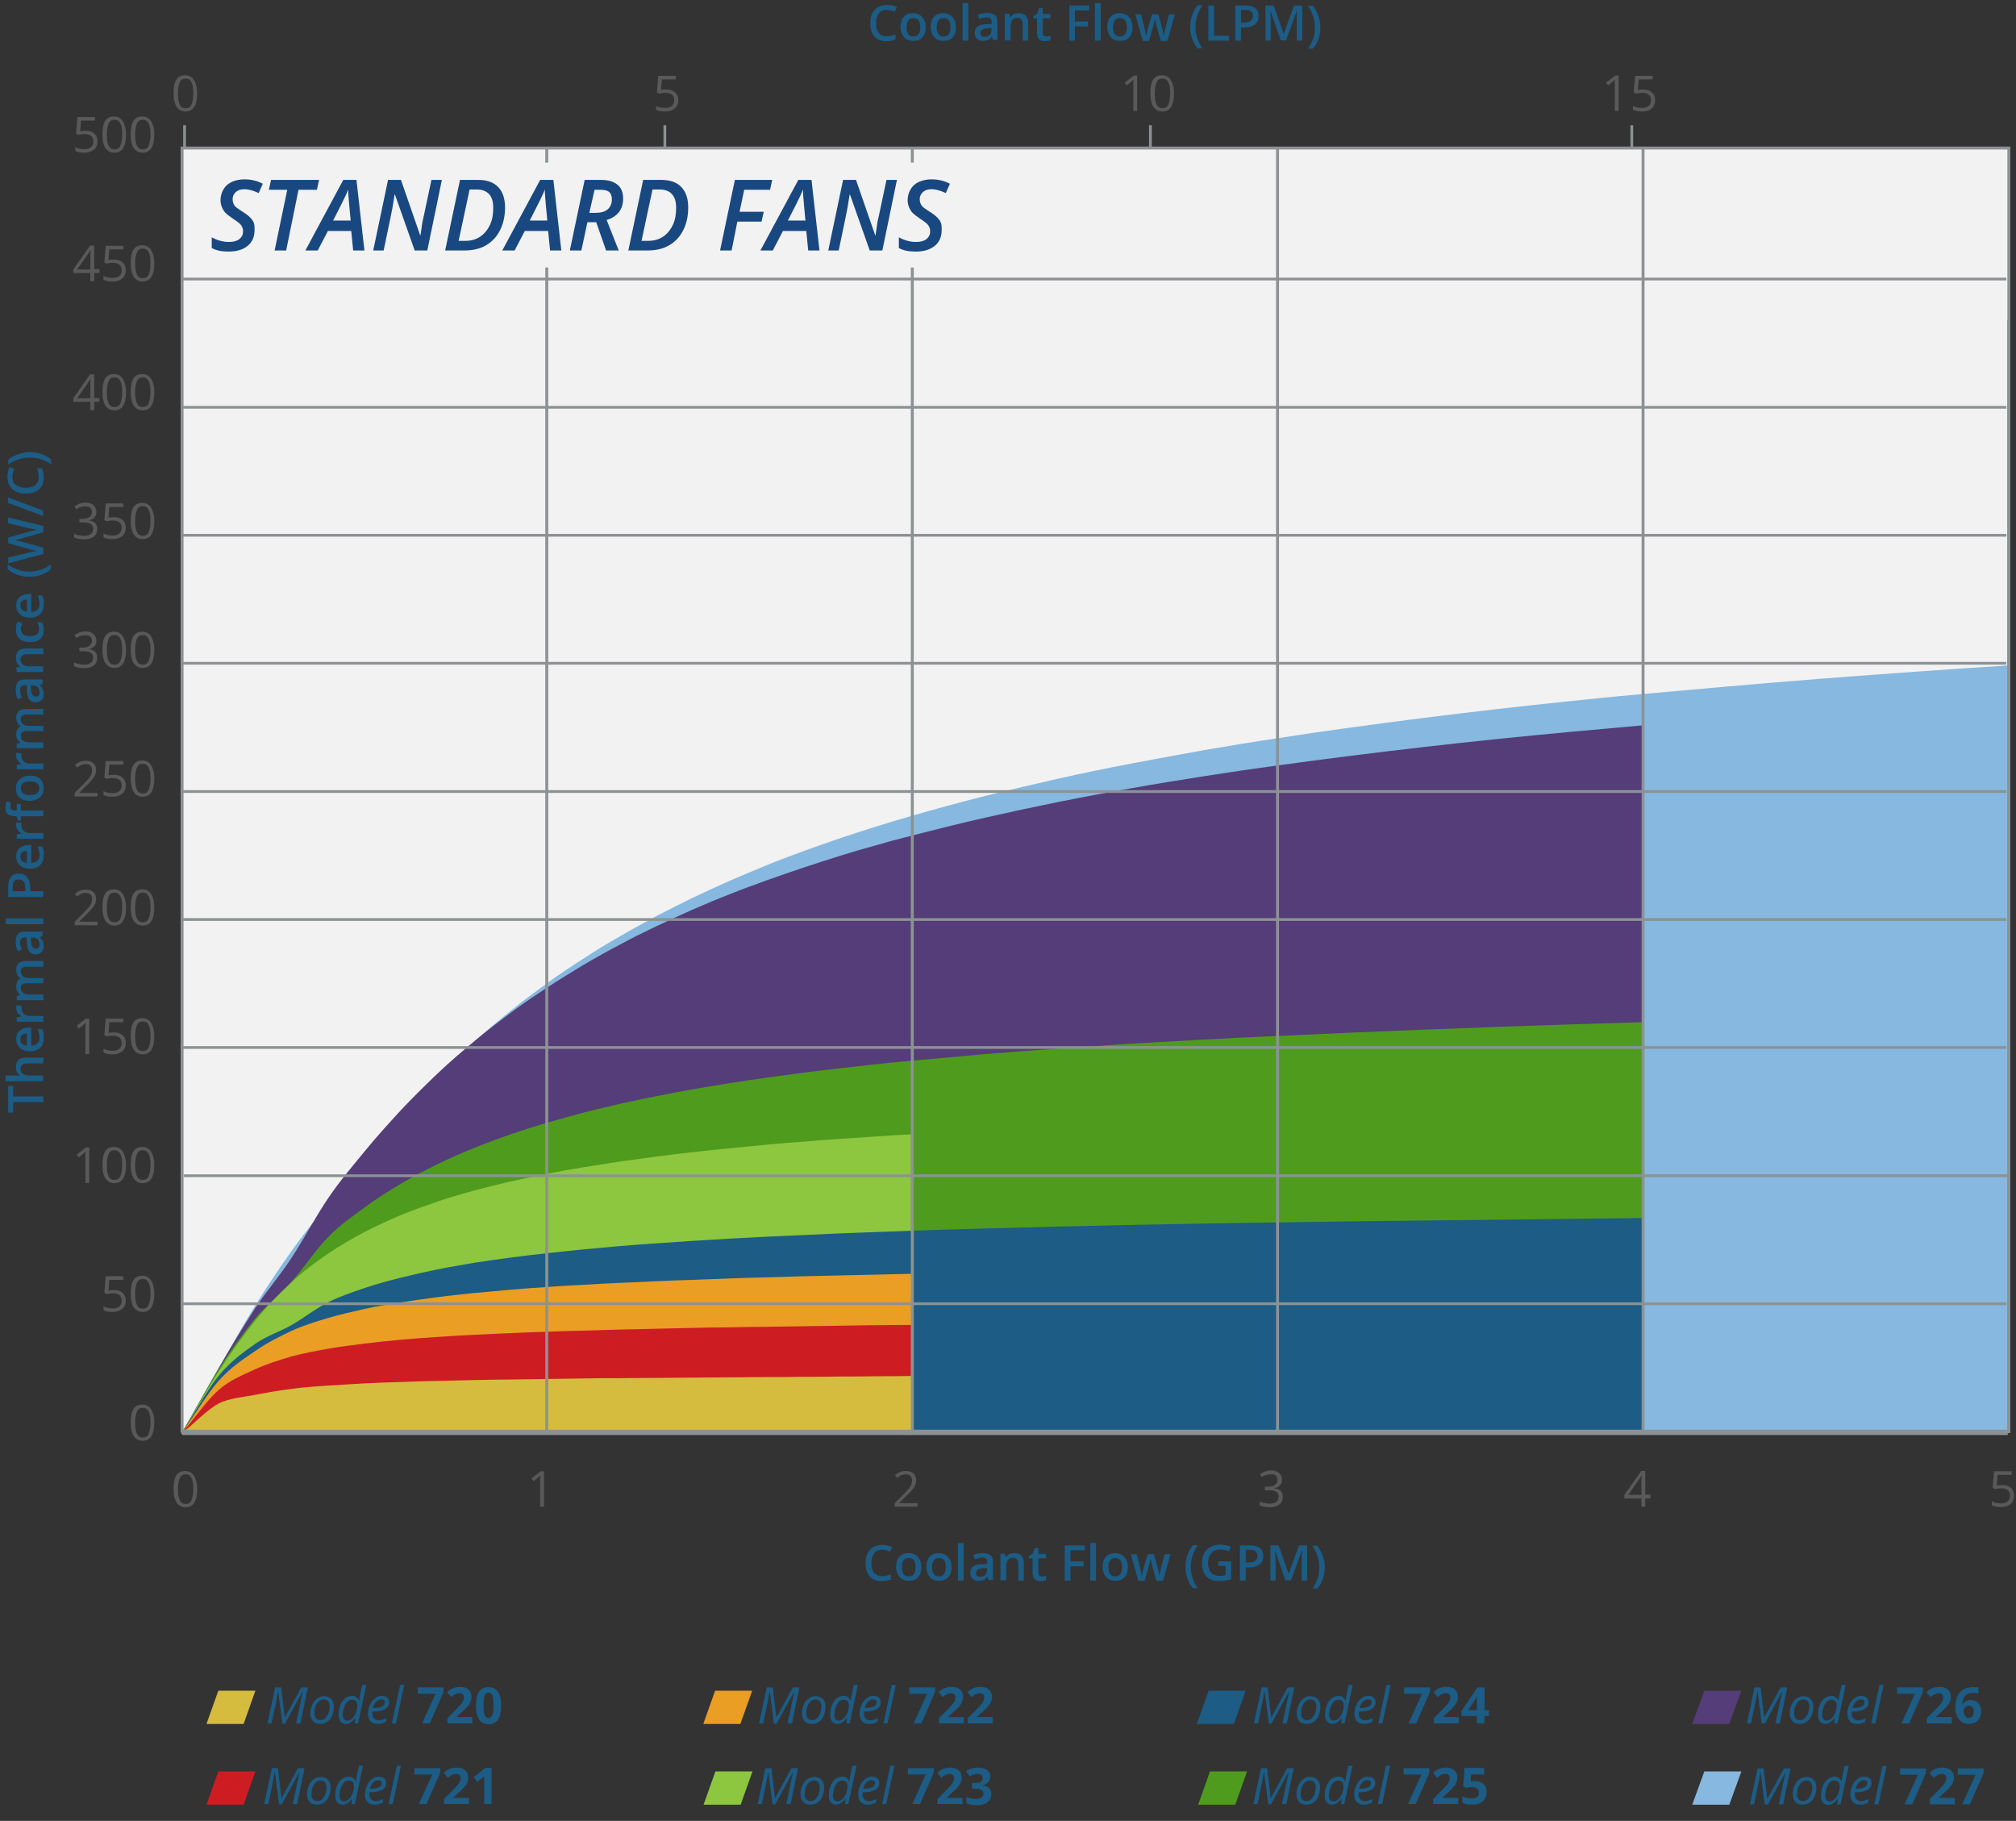 <?xml version="1.0" encoding="utf-8"?>
<!-- Generator: Adobe Illustrator 18.1.1, SVG Export Plug-In . SVG Version: 6.00 Build 0)  -->
<svg version="1.1" id="Layer_1" xmlns="http://www.w3.org/2000/svg" xmlns:xlink="http://www.w3.org/1999/xlink" x="0px" y="0px"
	 viewBox="-596.7 210 734.1 663" enable-background="new -596.7 210 734.1 663" xml:space="preserve">
<rect x="-596.7" y="210" width="734.1" height="663" fill="#333333" stroke="none"/>
<g>
	<path fill="#1C5C85" d="M-580.9,609.2v2.1h-11v3.8h-1.8v-9.7h1.8v3.8H-580.9z"/>
	<path fill="#1C5C85" d="M-580.9,595.1v2.1h-6c-0.8,0-1.3,0.2-1.7,0.5c-0.4,0.3-0.6,0.8-0.6,1.4c0,0.9,0.3,1.5,0.8,1.9
		s1.4,0.6,2.6,0.6h4.8v2.1h-13.7v-2.1h3.5c0.6,0,1.2,0,1.8,0.1v-0.1c-0.5-0.3-0.8-0.7-1.1-1.2c-0.3-0.5-0.4-1.1-0.4-1.8
		c0-2.4,1.2-3.5,3.6-3.5H-580.9z"/>
	<path fill="#1C5C85" d="M-580.8,588c0,1.5-0.4,2.7-1.3,3.5c-0.9,0.9-2.1,1.3-3.6,1.3c-1.6,0-2.8-0.4-3.7-1.2s-1.4-1.9-1.4-3.3
		c0-1.3,0.4-2.3,1.2-3s1.9-1.1,3.2-1.1h1.1v6.5c0.9,0,1.7-0.3,2.2-0.8s0.8-1.2,0.8-2c0-0.6-0.1-1.1-0.2-1.6s-0.3-1-0.5-1.6h1.7
		c0.2,0.5,0.4,1,0.5,1.5S-580.8,587.4-580.8,588z M-589.3,588.4c0,0.7,0.2,1.2,0.6,1.6c0.4,0.4,1,0.6,1.8,0.7v-4.4
		c-0.8,0-1.4,0.2-1.8,0.6S-589.3,587.7-589.3,588.4z"/>
	<path fill="#1C5C85" d="M-590.8,577c0-0.4,0-0.8,0.1-1l1.9,0.2c-0.1,0.3-0.1,0.6-0.1,0.9c0,0.8,0.3,1.5,0.8,2s1.2,0.8,2.1,0.8h5.1
		v2.1h-9.7v-1.6l1.7-0.3v-0.1c-0.6-0.3-1-0.7-1.4-1.3C-590.7,578.1-590.8,577.6-590.8,577z"/>
	<path fill="#1C5C85" d="M-580.9,565.9v2.1h-6c-0.7,0-1.3,0.1-1.7,0.4s-0.5,0.7-0.5,1.3c0,0.8,0.3,1.4,0.8,1.8s1.4,0.6,2.6,0.6h4.8
		v2.1h-9.7v-1.6l1.3-0.3v-0.1c-0.5-0.3-0.8-0.7-1.1-1.2s-0.4-1.1-0.4-1.7c0-1.5,0.5-2.5,1.5-3v-0.1c-0.5-0.3-0.9-0.7-1.1-1.2
		s-0.4-1.1-0.4-1.8c0-1.2,0.3-2,0.9-2.5c0.6-0.5,1.5-0.8,2.7-0.8h6.3v2.1h-6c-0.7,0-1.3,0.1-1.7,0.4s-0.5,0.7-0.5,1.3
		c0,0.8,0.3,1.4,0.8,1.8c0.5,0.4,1.3,0.6,2.3,0.6H-580.9z"/>
	<path fill="#1C5C85" d="M-580.9,550.8l-1.4,0.4v0.1c0.6,0.5,1,0.9,1.2,1.4s0.3,1.1,0.3,1.8c0,1-0.3,1.7-0.8,2.2
		c-0.5,0.5-1.2,0.8-2.2,0.8c-1,0-1.8-0.4-2.3-1.1s-0.8-1.9-0.8-3.4l-0.1-1.7h-0.5c-0.6,0-1.1,0.1-1.4,0.4c-0.3,0.3-0.5,0.7-0.5,1.3
		c0,0.5,0.1,1,0.2,1.4s0.3,0.9,0.5,1.3l-1.5,0.7c-0.3-0.5-0.5-1.1-0.6-1.7s-0.2-1.2-0.2-1.8c0-1.2,0.3-2.2,0.8-2.8s1.4-0.9,2.5-0.9
		h6.5V550.8z M-582.3,553.9c0-0.8-0.2-1.4-0.6-1.8c-0.4-0.5-1-0.7-1.8-0.7h-0.8l0.1,1.2c0,1,0.2,1.7,0.5,2.1
		c0.3,0.4,0.7,0.7,1.3,0.7c0.4,0,0.8-0.1,1-0.4S-582.3,554.4-582.3,553.9z"/>
	<path fill="#1C5C85" d="M-580.9,544.4v2.1h-13.7v-2.1H-580.9z"/>
	<path fill="#1C5C85" d="M-589.9,528.1c1.3,0,2.4,0.4,3.1,1.3s1.1,2.1,1.1,3.8v1.3h4.8v2.1h-12.8v-3.7c0-1.6,0.3-2.8,1-3.6
		C-592.2,528.5-591.2,528.1-589.9,528.1z M-587.5,534.5v-1.1c0-1.1-0.2-1.9-0.6-2.4s-1-0.8-1.8-0.8c-0.7,0-1.3,0.2-1.7,0.7
		s-0.5,1.2-0.5,2.1v1.5H-587.5z"/>
	<path fill="#1C5C85" d="M-580.8,521.5c0,1.5-0.4,2.7-1.3,3.5c-0.9,0.9-2.1,1.3-3.6,1.3c-1.6,0-2.8-0.4-3.7-1.2s-1.4-1.9-1.4-3.3
		c0-1.3,0.4-2.3,1.2-3s1.9-1.1,3.2-1.1h1.1v6.5c0.9,0,1.7-0.3,2.2-0.8s0.8-1.2,0.8-2c0-0.6-0.1-1.1-0.2-1.6s-0.3-1-0.5-1.6h1.7
		c0.2,0.5,0.4,1,0.5,1.5S-580.8,520.8-580.8,521.5z M-589.3,521.9c0,0.7,0.2,1.2,0.6,1.6c0.4,0.4,1,0.6,1.8,0.7v-4.4
		c-0.8,0-1.4,0.2-1.8,0.6S-589.3,521.2-589.3,521.9z"/>
	<path fill="#1C5C85" d="M-590.8,510.4c0-0.4,0-0.8,0.1-1l1.9,0.2c-0.1,0.3-0.1,0.6-0.1,0.9c0,0.8,0.3,1.5,0.8,2s1.2,0.8,2.1,0.8
		h5.1v2.1h-9.7v-1.6l1.7-0.3v-0.1c-0.6-0.3-1-0.7-1.4-1.3C-590.7,511.6-590.8,511-590.8,510.4z"/>
	<path fill="#1C5C85" d="M-589.1,502.7v2.4h8.2v2.1h-8.2v1.6h-1l-0.6-1.6h-0.6c-1.1,0-2-0.3-2.6-0.8s-0.8-1.4-0.8-2.5
		c0-0.7,0.1-1.4,0.4-2.1l1.6,0.5c-0.2,0.5-0.2,1-0.2,1.5c0,0.5,0.1,0.8,0.4,1c0.3,0.2,0.7,0.3,1.3,0.3h0.6v-2.4H-589.1z"/>
	<path fill="#1C5C85" d="M-585.8,492.4c1.6,0,2.8,0.4,3.7,1.2s1.3,1.9,1.3,3.4c0,0.9-0.2,1.7-0.6,2.4s-1,1.2-1.8,1.6
		s-1.7,0.6-2.7,0.6c-1.6,0-2.8-0.4-3.7-1.2s-1.3-1.9-1.3-3.4c0-1.4,0.5-2.5,1.4-3.3S-587.4,492.4-585.8,492.4z M-585.8,499.5
		c2.2,0,3.4-0.8,3.4-2.5c0-1.6-1.1-2.5-3.4-2.5c-2.2,0-3.3,0.8-3.3,2.5c0,0.9,0.3,1.5,0.9,1.9S-586.9,499.5-585.8,499.5z"/>
	<path fill="#1C5C85" d="M-590.8,485.1c0-0.4,0-0.8,0.1-1l1.9,0.2c-0.1,0.3-0.1,0.6-0.1,0.9c0,0.8,0.3,1.5,0.8,2s1.2,0.8,2.1,0.8
		h5.1v2.1h-9.7v-1.6l1.7-0.3v-0.1c-0.6-0.3-1-0.7-1.4-1.3C-590.7,486.3-590.8,485.7-590.8,485.1z"/>
	<path fill="#1C5C85" d="M-580.9,474.1v2.1h-6c-0.7,0-1.3,0.1-1.7,0.4s-0.5,0.7-0.5,1.3c0,0.8,0.3,1.4,0.8,1.8s1.4,0.6,2.6,0.6h4.8
		v2.1h-9.7v-1.6l1.3-0.3v-0.1c-0.5-0.3-0.8-0.7-1.1-1.2s-0.4-1.1-0.4-1.7c0-1.5,0.5-2.5,1.5-3v-0.1c-0.5-0.3-0.9-0.7-1.1-1.2
		s-0.4-1.1-0.4-1.8c0-1.2,0.3-2,0.9-2.5c0.6-0.5,1.5-0.8,2.7-0.8h6.3v2.1h-6c-0.7,0-1.3,0.1-1.7,0.4s-0.5,0.7-0.5,1.3
		c0,0.8,0.3,1.4,0.8,1.8c0.5,0.4,1.3,0.6,2.3,0.6H-580.9z"/>
	<path fill="#1C5C85" d="M-580.9,459l-1.4,0.4v0.1c0.6,0.5,1,0.9,1.2,1.4s0.3,1.1,0.3,1.8c0,1-0.3,1.7-0.8,2.2
		c-0.5,0.5-1.2,0.8-2.2,0.8c-1,0-1.8-0.4-2.3-1.1s-0.8-1.9-0.8-3.4l-0.1-1.7h-0.5c-0.6,0-1.1,0.1-1.4,0.4c-0.3,0.3-0.5,0.7-0.5,1.3
		c0,0.5,0.1,1,0.2,1.4s0.3,0.9,0.5,1.3l-1.5,0.7c-0.3-0.5-0.5-1.1-0.6-1.7s-0.2-1.2-0.2-1.8c0-1.2,0.3-2.2,0.8-2.8s1.4-0.9,2.5-0.9
		h6.5V459z M-582.3,462.1c0-0.8-0.2-1.4-0.6-1.8c-0.4-0.5-1-0.7-1.8-0.7h-0.8l0.1,1.2c0,1,0.2,1.7,0.5,2.1c0.3,0.4,0.7,0.7,1.3,0.7
		c0.4,0,0.8-0.1,1-0.4S-582.3,462.6-582.3,462.1z"/>
	<path fill="#1C5C85" d="M-580.9,446.1v2.1h-6c-0.8,0-1.3,0.2-1.7,0.5c-0.4,0.3-0.6,0.8-0.6,1.4c0,0.9,0.3,1.5,0.8,1.9
		s1.4,0.6,2.6,0.6h4.8v2.1h-9.7V453l1.3-0.3v-0.1c-0.5-0.3-0.8-0.7-1.1-1.2s-0.4-1.1-0.4-1.8c0-2.3,1.2-3.5,3.6-3.5H-580.9z"/>
	<path fill="#1C5C85" d="M-580.8,439.3c0,1.5-0.4,2.6-1.3,3.4c-0.9,0.8-2.1,1.1-3.7,1.1c-1.6,0-2.9-0.4-3.8-1.2
		c-0.9-0.8-1.3-2-1.3-3.5c0-1,0.2-1.9,0.6-2.8l1.7,0.6c-0.3,0.9-0.5,1.6-0.5,2.2c0,1.7,1.1,2.5,3.3,2.5c1.1,0,1.9-0.2,2.5-0.6
		c0.5-0.4,0.8-1,0.8-1.8c0-0.9-0.2-1.8-0.7-2.6h1.8c0.2,0.4,0.4,0.8,0.5,1.2C-580.8,438.2-580.8,438.7-580.8,439.3z"/>
	<path fill="#1C5C85" d="M-580.8,430.1c0,1.5-0.4,2.7-1.3,3.5c-0.9,0.9-2.1,1.3-3.6,1.3c-1.6,0-2.8-0.4-3.7-1.2s-1.4-1.9-1.4-3.3
		c0-1.3,0.4-2.3,1.2-3s1.9-1.1,3.2-1.1h1.1v6.5c0.9,0,1.7-0.3,2.2-0.8s0.8-1.2,0.8-2c0-0.6-0.1-1.1-0.2-1.6s-0.3-1-0.5-1.6h1.7
		c0.2,0.5,0.4,1,0.5,1.5S-580.8,429.4-580.8,430.1z M-589.3,430.4c0,0.7,0.2,1.2,0.6,1.6c0.4,0.4,1,0.6,1.8,0.7v-4.4
		c-0.8,0-1.4,0.2-1.8,0.6S-589.3,429.8-589.3,430.4z"/>
	<path fill="#1C5C85" d="M-585.9,420c-1.6,0-3-0.2-4.4-0.7c-1.4-0.5-2.5-1.1-3.6-2v-1.8c1.1,0.8,2.3,1.4,3.7,1.9s2.8,0.7,4.2,0.7
		s2.8-0.2,4.2-0.7s2.6-1.1,3.6-1.9v1.8c-1,0.9-2.2,1.5-3.5,2S-584.3,420-585.9,420z"/>
	<path fill="#1C5C85" d="M-580.9,401.5v2.3l-7.7,2.2c-0.3,0.1-0.8,0.2-1.4,0.4s-1.1,0.2-1.3,0.3c0.4,0.1,0.9,0.2,1.5,0.3
		c0.6,0.1,1,0.2,1.3,0.3l7.6,2.1v2.3l-6.4,1.7l-6.4,1.7v-2.1l7.5-1.8c1.2-0.3,2.3-0.5,3.2-0.6c-0.5-0.1-1.1-0.2-1.7-0.3
		s-1.1-0.2-1.5-0.4l-7.5-2.1v-2.1l7.5-2.1c0.7-0.2,1.7-0.4,3.1-0.7c-0.8-0.1-1.9-0.3-3.2-0.6l-7.5-1.8v-2.1L-580.9,401.5z"/>
	<path fill="#1C5C85" d="M-593.8,391.1l12.8,4.8v2l-12.8-4.8V391.1z"/>
	<path fill="#1C5C85" d="M-592.2,383.8c0,1.2,0.4,2.2,1.3,2.8s2,1,3.5,1c1.6,0,2.8-0.3,3.6-1s1.2-1.6,1.2-2.9c0-0.5-0.1-1.1-0.2-1.6
		s-0.2-1-0.4-1.6h1.8c0.4,1,0.6,2.2,0.6,3.4c0,1.9-0.6,3.3-1.7,4.3s-2.8,1.5-4.9,1.5c-1.3,0-2.5-0.2-3.5-0.7s-1.8-1.2-2.3-2.1
		s-0.8-2-0.8-3.3c0-1.3,0.3-2.5,0.8-3.6l1.7,0.8c-0.2,0.4-0.4,0.9-0.5,1.4C-592.1,382.8-592.2,383.3-592.2,383.8z"/>
	<path fill="#1C5C85" d="M-585.9,374.6c1.5,0,3,0.2,4.3,0.7c1.3,0.5,2.5,1.1,3.5,2v1.8c-1.1-0.8-2.3-1.4-3.6-1.9
		c-1.3-0.4-2.7-0.6-4.1-0.6c-1.4,0-2.8,0.2-4.2,0.7s-2.6,1.1-3.7,1.9v-1.8c1-0.9,2.2-1.5,3.6-2S-587.4,374.6-585.9,374.6z"/>
</g>
<g>
	<path fill="#595959" d="M-540.5,728c0,2.2-0.4,3.9-1.1,5s-1.8,1.6-3.2,1.6c-1.4,0-2.4-0.6-3.2-1.7c-0.7-1.1-1.1-2.8-1.1-4.9
		c0-2.2,0.3-3.9,1-5s1.8-1.6,3.2-1.6c1.4,0,2.5,0.6,3.2,1.7S-540.5,725.9-540.5,728z M-547.5,728c0,1.9,0.2,3.2,0.7,4.1
		c0.4,0.9,1.1,1.3,2.1,1.3c1,0,1.7-0.4,2.1-1.3s0.7-2.2,0.7-4.1s-0.2-3.2-0.7-4.1s-1.1-1.3-2.1-1.3c-1,0-1.7,0.4-2.1,1.3
		S-547.5,726.2-547.5,728z"/>
</g>
<g>
	<path fill="#595959" d="M-555.3,679.7c1.4,0,2.4,0.3,3.2,1s1.2,1.6,1.2,2.8c0,1.3-0.4,2.4-1.3,3.1s-2,1.1-3.5,1.1
		c-1.4,0-2.6-0.2-3.3-0.7v-1.4c0.4,0.3,0.9,0.5,1.5,0.6c0.6,0.1,1.2,0.2,1.8,0.2c1,0,1.8-0.2,2.4-0.7s0.9-1.2,0.9-2.1
		c0-1.8-1.1-2.7-3.3-2.7c-0.6,0-1.3,0.1-2.2,0.3l-0.8-0.5l0.5-6h6.4v1.3h-5.1l-0.3,3.9C-556.6,679.8-555.9,679.7-555.3,679.7z"/>
	<path fill="#595959" d="M-540.5,681.1c0,2.2-0.4,3.9-1.1,5s-1.8,1.6-3.2,1.6c-1.4,0-2.4-0.6-3.2-1.7c-0.7-1.1-1.1-2.8-1.1-4.9
		c0-2.2,0.3-3.9,1-5s1.8-1.6,3.2-1.6c1.4,0,2.5,0.6,3.2,1.7S-540.5,679-540.5,681.1z M-547.5,681.1c0,1.9,0.2,3.2,0.7,4.1
		c0.4,0.9,1.1,1.3,2.1,1.3c1,0,1.7-0.4,2.1-1.3s0.7-2.2,0.7-4.1s-0.2-3.2-0.7-4.1s-1.1-1.3-2.1-1.3c-1,0-1.7,0.4-2.1,1.3
		S-547.5,679.3-547.5,681.1z"/>
</g>
<g>
	<path fill="#595959" d="M-564.2,640.7h-1.4v-9.2c0-0.8,0-1.5,0.1-2.2c-0.1,0.1-0.3,0.3-0.4,0.4s-0.8,0.7-2.1,1.7l-0.8-1l3.4-2.6
		h1.2V640.7z"/>
	<path fill="#595959" d="M-550.8,634.2c0,2.2-0.4,3.9-1.1,5s-1.8,1.6-3.2,1.6c-1.4,0-2.4-0.6-3.2-1.7c-0.7-1.1-1.1-2.8-1.1-4.9
		c0-2.2,0.3-3.9,1-5s1.8-1.6,3.2-1.6c1.4,0,2.5,0.6,3.2,1.7S-550.8,632.1-550.8,634.2z M-557.8,634.2c0,1.9,0.2,3.2,0.7,4.1
		c0.4,0.9,1.1,1.3,2.1,1.3c1,0,1.7-0.4,2.1-1.3s0.7-2.2,0.7-4.1s-0.2-3.2-0.7-4.1s-1.1-1.3-2.1-1.3c-1,0-1.7,0.4-2.1,1.3
		S-557.8,632.4-557.8,634.2z"/>
	<path fill="#595959" d="M-540.5,634.2c0,2.2-0.4,3.9-1.1,5s-1.8,1.6-3.2,1.6c-1.4,0-2.4-0.6-3.2-1.7c-0.7-1.1-1.1-2.8-1.1-4.9
		c0-2.2,0.3-3.9,1-5s1.8-1.6,3.2-1.6c1.4,0,2.5,0.6,3.2,1.7S-540.5,632.1-540.5,634.2z M-547.5,634.2c0,1.9,0.2,3.2,0.7,4.1
		c0.4,0.9,1.1,1.3,2.1,1.3c1,0,1.7-0.4,2.1-1.3s0.7-2.2,0.7-4.1s-0.2-3.2-0.7-4.1s-1.1-1.3-2.1-1.3c-1,0-1.7,0.4-2.1,1.3
		S-547.5,632.4-547.5,634.2z"/>
</g>
<g>
	<path fill="#595959" d="M-564.2,593.8h-1.4v-9.2c0-0.8,0-1.5,0.1-2.2c-0.1,0.1-0.3,0.3-0.4,0.4s-0.8,0.7-2.1,1.7l-0.8-1l3.4-2.6
		h1.2V593.8z"/>
	<path fill="#595959" d="M-555.3,585.9c1.4,0,2.4,0.3,3.2,1s1.2,1.6,1.2,2.8c0,1.3-0.4,2.4-1.3,3.1s-2,1.1-3.5,1.1
		c-1.4,0-2.6-0.2-3.3-0.7v-1.4c0.4,0.3,0.9,0.5,1.5,0.6c0.6,0.1,1.2,0.2,1.8,0.2c1,0,1.8-0.2,2.4-0.7s0.9-1.2,0.9-2.1
		c0-1.8-1.1-2.7-3.3-2.7c-0.6,0-1.3,0.1-2.2,0.3l-0.8-0.5l0.5-6h6.4v1.3h-5.1l-0.3,3.9C-556.6,586-555.9,585.9-555.3,585.9z"/>
	<path fill="#595959" d="M-540.5,587.3c0,2.2-0.4,3.9-1.1,5s-1.8,1.6-3.2,1.6c-1.4,0-2.4-0.6-3.2-1.7c-0.7-1.1-1.1-2.8-1.1-4.9
		c0-2.2,0.3-3.9,1-5s1.8-1.6,3.2-1.6c1.4,0,2.5,0.6,3.2,1.7S-540.5,585.2-540.5,587.3z M-547.5,587.3c0,1.9,0.2,3.2,0.7,4.1
		c0.4,0.9,1.1,1.3,2.1,1.3c1,0,1.7-0.4,2.1-1.3s0.7-2.2,0.7-4.1s-0.2-3.2-0.7-4.1s-1.1-1.3-2.1-1.3c-1,0-1.7,0.4-2.1,1.3
		S-547.5,585.5-547.5,587.3z"/>
</g>
<g>
	<path fill="#595959" d="M-561.1,546.9h-8.4v-1.3l3.4-3.4c1-1,1.7-1.8,2-2.2s0.6-0.9,0.7-1.3s0.2-0.9,0.2-1.4c0-0.7-0.2-1.2-0.6-1.6
		s-1-0.6-1.7-0.6c-0.5,0-1,0.1-1.5,0.3s-1,0.5-1.6,1l-0.8-1c1.2-1,2.5-1.5,3.9-1.5c1.2,0,2.2,0.3,2.8,0.9c0.7,0.6,1,1.4,1,2.5
		c0,0.8-0.2,1.6-0.7,2.4s-1.3,1.8-2.6,3l-2.8,2.8v0.1h6.6V546.9z"/>
	<path fill="#595959" d="M-550.8,540.4c0,2.2-0.4,3.9-1.1,5s-1.8,1.6-3.2,1.6c-1.4,0-2.4-0.6-3.2-1.7c-0.7-1.1-1.1-2.8-1.1-4.9
		c0-2.2,0.3-3.9,1-5s1.8-1.6,3.2-1.6c1.4,0,2.5,0.6,3.2,1.7S-550.8,538.3-550.8,540.4z M-557.8,540.4c0,1.9,0.2,3.2,0.7,4.1
		c0.4,0.9,1.1,1.3,2.1,1.3c1,0,1.7-0.4,2.1-1.3s0.7-2.2,0.7-4.1s-0.2-3.2-0.7-4.1s-1.1-1.3-2.1-1.3c-1,0-1.7,0.4-2.1,1.3
		S-557.8,538.6-557.8,540.4z"/>
	<path fill="#595959" d="M-540.5,540.4c0,2.2-0.4,3.9-1.1,5s-1.8,1.6-3.2,1.6c-1.4,0-2.4-0.6-3.2-1.7c-0.7-1.1-1.1-2.8-1.1-4.9
		c0-2.2,0.3-3.9,1-5s1.8-1.6,3.2-1.6c1.4,0,2.5,0.6,3.2,1.7S-540.5,538.3-540.5,540.4z M-547.5,540.4c0,1.9,0.2,3.2,0.7,4.1
		c0.4,0.9,1.1,1.3,2.1,1.3c1,0,1.7-0.4,2.1-1.3s0.7-2.2,0.7-4.1s-0.2-3.2-0.7-4.1s-1.1-1.3-2.1-1.3c-1,0-1.7,0.4-2.1,1.3
		S-547.5,538.6-547.5,540.4z"/>
</g>
<g>
	<path fill="#595959" d="M-561.1,500h-8.4v-1.3l3.4-3.4c1-1,1.7-1.8,2-2.2s0.6-0.9,0.7-1.3s0.2-0.9,0.2-1.4c0-0.7-0.2-1.2-0.6-1.6
		s-1-0.6-1.7-0.6c-0.5,0-1,0.1-1.5,0.3s-1,0.5-1.6,1l-0.8-1c1.2-1,2.5-1.5,3.9-1.5c1.2,0,2.2,0.3,2.8,0.9c0.7,0.6,1,1.4,1,2.5
		c0,0.8-0.2,1.6-0.7,2.4s-1.3,1.8-2.6,3l-2.8,2.8v0.1h6.6V500z"/>
	<path fill="#595959" d="M-555.3,492.1c1.4,0,2.4,0.3,3.2,1s1.2,1.6,1.2,2.8c0,1.3-0.4,2.4-1.3,3.1s-2,1.1-3.5,1.1
		c-1.4,0-2.6-0.2-3.3-0.7v-1.4c0.4,0.3,0.9,0.5,1.5,0.6c0.6,0.1,1.2,0.2,1.8,0.2c1,0,1.8-0.2,2.4-0.7s0.9-1.2,0.9-2.1
		c0-1.8-1.1-2.7-3.3-2.7c-0.6,0-1.3,0.1-2.2,0.3l-0.8-0.5l0.5-6h6.4v1.3h-5.1l-0.3,3.9C-556.6,492.2-555.9,492.1-555.3,492.1z"/>
	<path fill="#595959" d="M-540.5,493.5c0,2.2-0.4,3.9-1.1,5s-1.8,1.6-3.2,1.6c-1.4,0-2.4-0.6-3.2-1.7c-0.7-1.1-1.1-2.8-1.1-4.9
		c0-2.2,0.3-3.9,1-5s1.8-1.6,3.2-1.6c1.4,0,2.5,0.6,3.2,1.7S-540.5,491.4-540.5,493.5z M-547.5,493.5c0,1.9,0.2,3.2,0.7,4.1
		c0.4,0.9,1.1,1.3,2.1,1.3c1,0,1.7-0.4,2.1-1.3s0.7-2.2,0.7-4.1s-0.2-3.2-0.7-4.1s-1.1-1.3-2.1-1.3c-1,0-1.7,0.4-2.1,1.3
		S-547.5,491.7-547.5,493.5z"/>
</g>
<g>
	<path fill="#595959" d="M-561.6,443.3c0,0.8-0.2,1.5-0.7,2s-1.1,0.9-2,1v0.1c1,0.1,1.8,0.5,2.3,1s0.7,1.2,0.7,2.1
		c0,1.2-0.4,2.2-1.3,2.8c-0.8,0.7-2.1,1-3.6,1c-0.7,0-1.3-0.1-1.9-0.2c-0.6-0.1-1.1-0.3-1.6-0.5v-1.4c0.6,0.3,1.1,0.5,1.8,0.6
		c0.6,0.1,1.2,0.2,1.8,0.2c2.2,0,3.3-0.9,3.3-2.6c0-1.6-1.2-2.3-3.7-2.3h-1.3v-1.3h1.3c1,0,1.8-0.2,2.4-0.7s0.9-1.1,0.9-1.8
		c0-0.6-0.2-1.1-0.6-1.5s-1-0.5-1.8-0.5c-0.6,0-1.1,0.1-1.6,0.2s-1.1,0.4-1.7,0.8l-0.7-1c0.5-0.4,1.1-0.7,1.8-1
		c0.7-0.2,1.4-0.4,2.2-0.4c1.2,0,2.2,0.3,2.9,0.9C-562,441.5-561.6,442.3-561.6,443.3z"/>
	<path fill="#595959" d="M-550.8,446.6c0,2.2-0.4,3.9-1.1,5s-1.8,1.6-3.2,1.6c-1.4,0-2.4-0.6-3.2-1.7c-0.7-1.1-1.1-2.8-1.1-4.9
		c0-2.2,0.3-3.9,1-5s1.8-1.6,3.2-1.6c1.4,0,2.5,0.6,3.2,1.7S-550.8,444.5-550.8,446.6z M-557.8,446.6c0,1.9,0.2,3.2,0.7,4.1
		c0.4,0.9,1.1,1.3,2.1,1.3c1,0,1.7-0.4,2.1-1.3s0.7-2.2,0.7-4.1s-0.2-3.2-0.7-4.1s-1.1-1.3-2.1-1.3c-1,0-1.7,0.4-2.1,1.3
		S-557.8,444.8-557.8,446.6z"/>
	<path fill="#595959" d="M-540.5,446.6c0,2.2-0.4,3.9-1.1,5s-1.8,1.6-3.2,1.6c-1.4,0-2.4-0.6-3.2-1.7c-0.7-1.1-1.1-2.8-1.1-4.9
		c0-2.2,0.3-3.9,1-5s1.8-1.6,3.2-1.6c1.4,0,2.5,0.6,3.2,1.7S-540.5,444.5-540.5,446.6z M-547.5,446.6c0,1.9,0.2,3.2,0.7,4.1
		c0.4,0.9,1.1,1.3,2.1,1.3c1,0,1.7-0.4,2.1-1.3s0.7-2.2,0.7-4.1s-0.2-3.2-0.7-4.1s-1.1-1.3-2.1-1.3c-1,0-1.7,0.4-2.1,1.3
		S-547.5,444.8-547.5,446.6z"/>
</g>
<g>
	<path fill="#595959" d="M-561.6,396.4c0,0.8-0.2,1.5-0.7,2s-1.1,0.9-2,1v0.1c1,0.1,1.8,0.5,2.3,1s0.7,1.2,0.7,2.1
		c0,1.2-0.4,2.2-1.3,2.8c-0.8,0.7-2.1,1-3.6,1c-0.7,0-1.3-0.1-1.9-0.2c-0.6-0.1-1.1-0.3-1.6-0.5v-1.4c0.6,0.3,1.1,0.5,1.8,0.6
		c0.6,0.1,1.2,0.2,1.8,0.2c2.2,0,3.3-0.9,3.3-2.6c0-1.6-1.2-2.3-3.7-2.3h-1.3v-1.3h1.3c1,0,1.8-0.2,2.4-0.7s0.9-1.1,0.9-1.8
		c0-0.6-0.2-1.1-0.6-1.5s-1-0.5-1.8-0.5c-0.6,0-1.1,0.1-1.6,0.2s-1.1,0.4-1.7,0.8l-0.7-1c0.5-0.4,1.1-0.7,1.8-1
		c0.7-0.2,1.4-0.4,2.2-0.4c1.2,0,2.2,0.3,2.9,0.9C-562,394.6-561.6,395.4-561.6,396.4z"/>
	<path fill="#595959" d="M-555.3,398.3c1.4,0,2.4,0.3,3.2,1s1.2,1.6,1.2,2.8c0,1.3-0.4,2.4-1.3,3.1s-2,1.1-3.5,1.1
		c-1.4,0-2.6-0.2-3.3-0.7v-1.4c0.4,0.3,0.9,0.5,1.5,0.6c0.6,0.1,1.2,0.2,1.8,0.2c1,0,1.8-0.2,2.4-0.7s0.9-1.2,0.9-2.1
		c0-1.8-1.1-2.7-3.3-2.7c-0.6,0-1.3,0.1-2.2,0.3l-0.8-0.5l0.5-6h6.4v1.3h-5.1l-0.3,3.9C-556.6,398.4-555.9,398.3-555.3,398.3z"/>
	<path fill="#595959" d="M-540.5,399.7c0,2.2-0.4,3.9-1.1,5s-1.8,1.6-3.2,1.6c-1.4,0-2.4-0.6-3.2-1.7c-0.7-1.1-1.1-2.8-1.1-4.9
		c0-2.2,0.3-3.9,1-5s1.8-1.6,3.2-1.6c1.4,0,2.5,0.6,3.2,1.7S-540.5,397.6-540.5,399.7z M-547.5,399.7c0,1.9,0.2,3.2,0.7,4.1
		c0.4,0.9,1.1,1.3,2.1,1.3c1,0,1.7-0.4,2.1-1.3s0.7-2.2,0.7-4.1s-0.2-3.2-0.7-4.1s-1.1-1.3-2.1-1.3c-1,0-1.7,0.4-2.1,1.3
		S-547.5,397.9-547.5,399.7z"/>
</g>
<g>
	<path fill="#595959" d="M-560.5,356.3h-1.9v3h-1.4v-3h-6.2v-1.3l6.1-8.7h1.5v8.6h1.9V356.3z M-563.8,355v-4.3c0-0.8,0-1.8,0.1-2.8
		h-0.1c-0.3,0.6-0.5,1-0.8,1.4l-4,5.7H-563.8z"/>
	<path fill="#595959" d="M-550.8,352.8c0,2.2-0.4,3.9-1.1,5s-1.8,1.6-3.2,1.6c-1.4,0-2.4-0.6-3.2-1.7c-0.7-1.1-1.1-2.8-1.1-4.9
		c0-2.2,0.3-3.9,1-5s1.8-1.6,3.2-1.6c1.4,0,2.5,0.6,3.2,1.7S-550.8,350.7-550.8,352.8z M-557.8,352.8c0,1.9,0.2,3.2,0.7,4.1
		c0.4,0.9,1.1,1.3,2.1,1.3c1,0,1.7-0.4,2.1-1.3s0.7-2.2,0.7-4.1s-0.2-3.2-0.7-4.1s-1.1-1.3-2.1-1.3c-1,0-1.7,0.4-2.1,1.3
		S-557.8,351-557.8,352.8z"/>
	<path fill="#595959" d="M-540.5,352.8c0,2.2-0.4,3.9-1.1,5s-1.8,1.6-3.2,1.6c-1.4,0-2.4-0.6-3.2-1.7c-0.7-1.1-1.1-2.8-1.1-4.9
		c0-2.2,0.3-3.9,1-5s1.8-1.6,3.2-1.6c1.4,0,2.5,0.6,3.2,1.7S-540.5,350.7-540.5,352.8z M-547.5,352.8c0,1.9,0.2,3.2,0.7,4.1
		c0.4,0.9,1.1,1.3,2.1,1.3c1,0,1.7-0.4,2.1-1.3s0.7-2.2,0.7-4.1s-0.2-3.2-0.7-4.1s-1.1-1.3-2.1-1.3c-1,0-1.7,0.4-2.1,1.3
		S-547.5,351-547.5,352.8z"/>
</g>
<g>
	<path fill="#595959" d="M-560.5,309.4h-1.9v3h-1.4v-3h-6.2v-1.3l6.1-8.7h1.5v8.6h1.9V309.4z M-563.8,308.1v-4.3
		c0-0.8,0-1.8,0.1-2.8h-0.1c-0.3,0.6-0.5,1-0.8,1.4l-4,5.7H-563.8z"/>
	<path fill="#595959" d="M-555.3,304.5c1.4,0,2.4,0.3,3.2,1s1.2,1.6,1.2,2.8c0,1.3-0.4,2.4-1.3,3.1s-2,1.1-3.5,1.1
		c-1.4,0-2.6-0.2-3.3-0.7v-1.4c0.4,0.3,0.9,0.5,1.5,0.6c0.6,0.1,1.2,0.2,1.8,0.2c1,0,1.8-0.2,2.4-0.7s0.9-1.2,0.9-2.1
		c0-1.8-1.1-2.7-3.3-2.7c-0.6,0-1.3,0.1-2.2,0.3l-0.8-0.5l0.5-6h6.4v1.3h-5.1l-0.3,3.9C-556.6,304.6-555.9,304.5-555.3,304.5z"/>
	<path fill="#595959" d="M-540.5,305.9c0,2.2-0.4,3.9-1.1,5s-1.8,1.6-3.2,1.6c-1.4,0-2.4-0.6-3.2-1.7c-0.7-1.1-1.1-2.8-1.1-4.9
		c0-2.2,0.3-3.9,1-5s1.8-1.6,3.2-1.6c1.4,0,2.5,0.6,3.2,1.7S-540.5,303.8-540.5,305.9z M-547.5,305.9c0,1.9,0.2,3.2,0.7,4.1
		c0.4,0.9,1.1,1.3,2.1,1.3c1,0,1.7-0.4,2.1-1.3s0.7-2.2,0.7-4.1s-0.2-3.2-0.7-4.1s-1.1-1.3-2.1-1.3c-1,0-1.7,0.4-2.1,1.3
		S-547.5,304.1-547.5,305.9z"/>
</g>
<g>
	<path fill="#595959" d="M-565.6,257.6c1.4,0,2.4,0.3,3.2,1s1.2,1.6,1.2,2.8c0,1.3-0.4,2.4-1.3,3.1s-2,1.1-3.5,1.1
		c-1.4,0-2.6-0.2-3.3-0.7v-1.4c0.4,0.3,0.9,0.5,1.5,0.6s1.2,0.2,1.8,0.2c1,0,1.8-0.2,2.4-0.7s0.9-1.2,0.9-2.1c0-1.8-1.1-2.7-3.3-2.7
		c-0.6,0-1.3,0.1-2.2,0.3l-0.8-0.5l0.5-6h6.4v1.3h-5.1l-0.3,3.9C-566.9,257.7-566.2,257.6-565.6,257.6z"/>
	<path fill="#595959" d="M-550.8,259c0,2.2-0.4,3.9-1.1,5s-1.8,1.6-3.2,1.6c-1.4,0-2.4-0.6-3.2-1.7s-1.1-2.8-1.1-4.9
		c0-2.2,0.3-3.9,1-5s1.8-1.6,3.2-1.6c1.4,0,2.5,0.6,3.2,1.7S-550.8,256.9-550.8,259z M-557.8,259c0,1.9,0.2,3.2,0.7,4.1
		s1.1,1.3,2.1,1.3c1,0,1.7-0.4,2.1-1.3s0.7-2.2,0.7-4.1s-0.2-3.2-0.7-4.1s-1.1-1.3-2.1-1.3c-1,0-1.7,0.4-2.1,1.3
		S-557.8,257.2-557.8,259z"/>
	<path fill="#595959" d="M-540.5,259c0,2.2-0.4,3.9-1.1,5s-1.8,1.6-3.2,1.6c-1.4,0-2.4-0.6-3.2-1.7s-1.1-2.8-1.1-4.9
		c0-2.2,0.3-3.9,1-5s1.8-1.6,3.2-1.6c1.4,0,2.5,0.6,3.2,1.7S-540.5,256.9-540.5,259z M-547.5,259c0,1.9,0.2,3.2,0.7,4.1
		s1.1,1.3,2.1,1.3c1,0,1.7-0.4,2.1-1.3s0.7-2.2,0.7-4.1s-0.2-3.2-0.7-4.1s-1.1-1.3-2.1-1.3c-1,0-1.7,0.4-2.1,1.3
		S-547.5,257.2-547.5,259z"/>
</g>
<g>
	<path fill="#595959" d="M-524.9,244c0,2.2-0.4,3.9-1.1,5s-1.8,1.6-3.2,1.6c-1.4,0-2.4-0.6-3.2-1.7c-0.7-1.1-1.1-2.8-1.1-4.9
		c0-2.2,0.3-3.9,1-5s1.8-1.6,3.2-1.6c1.4,0,2.5,0.6,3.2,1.7S-524.9,241.8-524.9,244z M-531.9,244c0,1.9,0.2,3.2,0.7,4.1
		c0.4,0.9,1.1,1.3,2.1,1.3c1,0,1.7-0.4,2.1-1.3s0.7-2.2,0.7-4.1s-0.2-3.2-0.7-4.1s-1.1-1.3-2.1-1.3c-1,0-1.7,0.4-2.1,1.3
		S-531.9,242.1-531.9,244z"/>
</g>
<g>
	<path fill="#595959" d="M-354.1,242.6c1.4,0,2.4,0.3,3.2,1s1.2,1.6,1.2,2.8c0,1.3-0.4,2.4-1.3,3.1s-2,1.1-3.5,1.1
		c-1.4,0-2.6-0.2-3.3-0.7v-1.4c0.4,0.3,0.9,0.5,1.5,0.6c0.6,0.1,1.2,0.2,1.8,0.2c1,0,1.8-0.2,2.4-0.7s0.9-1.2,0.9-2.1
		c0-1.8-1.1-2.7-3.3-2.7c-0.6,0-1.3,0.1-2.2,0.3l-0.8-0.5l0.5-6h6.4v1.3h-5.1l-0.3,3.9C-355.5,242.6-354.8,242.6-354.1,242.6z"/>
</g>
<g>
	<path fill="#595959" d="M-182.6,250.4h-1.4v-9.2c0-0.8,0-1.5,0.1-2.2c-0.1,0.1-0.3,0.3-0.4,0.4s-0.8,0.7-2.1,1.7l-0.8-1l3.4-2.6
		h1.2V250.4z"/>
	<path fill="#595959" d="M-169.2,244c0,2.2-0.4,3.9-1.1,5s-1.8,1.6-3.2,1.6c-1.4,0-2.4-0.6-3.2-1.7c-0.7-1.1-1.1-2.8-1.1-4.9
		c0-2.2,0.3-3.9,1-5s1.8-1.6,3.2-1.6c1.4,0,2.5,0.6,3.2,1.7S-169.2,241.8-169.2,244z M-176.2,244c0,1.9,0.2,3.2,0.7,4.1
		c0.4,0.9,1.1,1.3,2.1,1.3c1,0,1.7-0.4,2.1-1.3s0.7-2.2,0.7-4.1s-0.2-3.2-0.7-4.1s-1.1-1.3-2.1-1.3c-1,0-1.7,0.4-2.1,1.3
		S-176.2,242.1-176.2,244z"/>
</g>
<g>
	<path fill="#595959" d="M-7.3,250.4h-1.4v-9.2c0-0.8,0-1.5,0.1-2.2c-0.1,0.1-0.3,0.3-0.4,0.4s-0.8,0.7-2.1,1.7l-0.8-1l3.4-2.6h1.2
		V250.4z"/>
	<path fill="#595959" d="M1.6,242.6c1.4,0,2.4,0.3,3.2,1c0.8,0.7,1.2,1.6,1.2,2.8c0,1.3-0.4,2.4-1.3,3.1c-0.8,0.8-2,1.1-3.5,1.1
		c-1.4,0-2.6-0.2-3.3-0.7v-1.4c0.4,0.3,0.9,0.5,1.5,0.6c0.6,0.1,1.2,0.2,1.8,0.2c1,0,1.8-0.2,2.4-0.7c0.6-0.5,0.9-1.2,0.9-2.1
		c0-1.8-1.1-2.7-3.3-2.7c-0.6,0-1.3,0.1-2.2,0.3l-0.8-0.5l0.5-6h6.4v1.3h-5.1l-0.3,3.9C0.3,242.6,1,242.6,1.6,242.6z"/>
</g>
<g>
	<path fill="#595959" d="M-524.9,752.2c0,2.2-0.4,3.9-1.1,5s-1.8,1.6-3.2,1.6c-1.4,0-2.4-0.6-3.2-1.7c-0.7-1.1-1.1-2.8-1.1-4.9
		c0-2.2,0.3-3.9,1-5s1.8-1.6,3.2-1.6c1.4,0,2.5,0.6,3.2,1.7S-524.9,750-524.9,752.2z M-531.9,752.2c0,1.9,0.2,3.2,0.7,4.1
		c0.4,0.9,1.1,1.3,2.1,1.3c1,0,1.7-0.4,2.1-1.3s0.7-2.2,0.7-4.1s-0.2-3.2-0.7-4.1s-1.1-1.3-2.1-1.3c-1,0-1.7,0.4-2.1,1.3
		S-531.9,750.3-531.9,752.2z"/>
</g>
<g>
	<path fill="#595959" d="M-398.6,758.6h-1.4v-9.2c0-0.8,0-1.5,0.1-2.2c-0.1,0.1-0.3,0.3-0.4,0.4s-0.8,0.7-2.1,1.7l-0.8-1l3.4-2.6
		h1.2V758.6z"/>
</g>
<g>
	<path fill="#595959" d="M-262.5,758.6h-8.4v-1.3l3.4-3.4c1-1,1.7-1.8,2-2.2s0.6-0.9,0.7-1.3s0.2-0.9,0.2-1.4c0-0.7-0.2-1.2-0.6-1.6
		s-1-0.6-1.7-0.6c-0.5,0-1,0.1-1.5,0.3s-1,0.5-1.6,1l-0.8-1c1.2-1,2.5-1.5,3.9-1.5c1.2,0,2.2,0.3,2.8,0.9c0.7,0.6,1,1.4,1,2.5
		c0,0.8-0.2,1.6-0.7,2.4s-1.3,1.8-2.6,3l-2.8,2.8v0.1h6.6V758.6z"/>
</g>
<g>
	<path fill="#595959" d="M-129.9,748.8c0,0.8-0.2,1.5-0.7,2c-0.5,0.5-1.1,0.9-2,1v0.1c1,0.1,1.8,0.5,2.3,1s0.7,1.2,0.7,2.1
		c0,1.2-0.4,2.2-1.3,2.8c-0.8,0.7-2.1,1-3.6,1c-0.7,0-1.3-0.1-1.9-0.2c-0.6-0.1-1.1-0.3-1.6-0.5v-1.4c0.6,0.3,1.1,0.5,1.8,0.6
		c0.6,0.1,1.2,0.2,1.8,0.2c2.2,0,3.3-0.9,3.3-2.6c0-1.6-1.2-2.3-3.7-2.3h-1.3v-1.3h1.3c1,0,1.8-0.2,2.4-0.7s0.9-1.1,0.9-1.8
		c0-0.6-0.2-1.1-0.6-1.5c-0.4-0.4-1-0.5-1.8-0.5c-0.6,0-1.1,0.1-1.6,0.2s-1.1,0.4-1.7,0.8l-0.7-1c0.5-0.4,1.1-0.7,1.8-1
		c0.7-0.2,1.4-0.4,2.2-0.4c1.2,0,2.2,0.3,2.9,0.9C-130.2,747-129.9,747.8-129.9,748.8z"/>
</g>
<g>
	<path fill="#595959" d="M4.3,755.6H2.4v3H1v-3h-6.2v-1.3l6.1-8.7h1.5v8.6h1.9V755.6z M1,754.3V750c0-0.8,0-1.8,0.1-2.8H1
		c-0.3,0.6-0.5,1-0.8,1.4l-4,5.7H1z"/>
</g>
<g>
	<path fill="#595959" d="M132.3,750.7c1.4,0,2.4,0.3,3.2,1c0.8,0.7,1.2,1.6,1.2,2.8c0,1.3-0.4,2.4-1.3,3.1c-0.8,0.8-2,1.1-3.5,1.1
		c-1.4,0-2.6-0.2-3.3-0.7v-1.4c0.4,0.3,0.9,0.5,1.5,0.6c0.6,0.1,1.2,0.2,1.8,0.2c1,0,1.8-0.2,2.4-0.7c0.6-0.5,0.9-1.2,0.9-2.1
		c0-1.8-1.1-2.7-3.3-2.7c-0.6,0-1.3,0.1-2.2,0.3l-0.8-0.5l0.5-6h6.4v1.3h-5.1l-0.3,3.9C131,750.8,131.6,750.7,132.3,750.7z"/>
</g>
<rect x="-530.4" y="263.9" fill="#F2F2F2" width="665.2" height="467.2"/>
<g>
	<path fill="#86B8E0" d="M-530.7,732c4.7-7.9,9.1-16,13.5-23.7c4.4-7.7,8.9-15.6,13.3-22.7c4.4-7.1,8.9-13.9,13.3-20
		c4.4-6.2,8.9-11.8,13.3-17c4.4-5.2,8.9-10,13.3-14.4c4.4-4.4,8.9-6.9,13.3-12.3c4.4-5.3,8.9-14.3,13.3-19.7
		c4.4-5.4,8.9-8.8,13.3-12.8c4.4-4,8.9-7.8,13.3-11.3c4.4-3.6,8.9-6.9,13.3-10.1c4.4-3.2,8.9-6.2,13.3-9c4.4-2.9,8.9-5.6,13.3-8.1
		c4.4-2.6,8.9-5,13.3-7.4c4.4-2.3,8.9-4.5,13.3-6.7c4.4-2.1,8.9-4.1,13.3-6.1c4.4-1.9,8.9-3.8,13.3-5.6c4.4-1.8,8.9-3.5,13.3-5.1
		c4.4-1.6,8.9-3.2,13.3-4.7c4.4-1.5,8.9-2.9,13.3-4.3c4.4-1.4,6.7-2.1,13.3-4c6.6-1.9,17.7-5,26.6-7.2c8.9-2.2,17.7-4.3,26.6-6.3
		c8.9-2,17.7-3.8,26.6-5.5c8.9-1.7,17.7-3.3,26.6-4.9c8.9-1.5,17.7-3,26.6-4.3c8.9-1.4,17.7-2.7,26.6-3.9c8.9-1.2,17.7-2.4,26.6-3.5
		c8.9-1.1,17.7-2.2,26.6-3.2c8.9-1,17.7-2,26.6-2.9c7.7-0.8,13.1-1.4,26.6-2.6c15.5-1.4,44.3-4,66.5-5.7c22.2-1.7,44.3-3.3,66.5-4.7
		v279L-530.7,732z"/>
	<path fill="#543D78" d="M-530.7,732c4.7-7.9,9.1-16.1,13.5-23.6c4.4-7.6,8.9-15.1,13.3-21.9c4.4-6.7,8.9-11.7,13.3-18.4
		c4.4-6.7,8.9-15.2,13.3-21.7c4.4-6.5,8.9-11.7,13.3-17.1c4.4-5.4,8.9-10.3,13.3-15.1c4.4-4.7,8.9-9.1,13.3-13.3
		c4.4-4.2,8.9-8,13.3-11.7c4.4-3.7,8.9-7.1,13.3-10.4c4.4-3.3,8.9-6.3,13.3-9.2c4.4-2.9,8.9-5.6,13.3-8.3c4.4-2.6,8.9-5.1,13.3-7.4
		c4.4-2.4,8.9-4.6,13.3-6.7c4.4-2.1,8.9-4.1,13.3-6.1c4.4-1.9,8.9-3.8,13.3-5.5c4.4-1.8,8.9-3.4,13.3-5c4.4-1.6,8.9-3.1,13.3-4.6
		c4.4-1.5,8.9-2.9,13.3-4.3c4.4-1.4,8.9-2.7,13.3-3.9c4.4-1.3,6.7-1.9,13.3-3.6c6.6-1.7,17.7-4.5,26.6-6.5c8.9-2,17.7-3.9,26.6-5.7
		c8.9-1.8,17.7-3.4,26.6-5c8.9-1.6,17.7-3,26.6-4.4c8.9-1.4,17.7-2.7,26.6-3.9c8.9-1.2,17.7-2.4,26.6-3.5c8.9-1.1,17.7-2.2,26.6-3.2
		c8.9-1,17.7-2,26.6-2.9c8.9-0.9,17.7-1.8,26.6-2.6c8.9-0.8,17.7-1.6,26.6-2.4v257.7L-530.7,732z"/>
	<path fill="#4F9B1E" d="M-530.7,732c4.7-7.7,9.1-16.3,13.5-23.2c4.4-7,8.9-13.2,13.3-18.6c4.4-5.3,8.9-8.4,13.3-13.4
		c4.4-5,8.9-11.8,13.3-16.3c4.4-4.5,8.9-7.6,13.3-10.8c4.4-3.3,8.9-6.1,13.3-8.7c4.4-2.6,8.9-4.9,13.3-7.1c4.4-2.2,8.9-4.1,13.3-5.9
		c4.4-1.8,8.9-3.4,13.3-5c4.4-1.5,8.9-2.9,13.3-4.2c4.4-1.3,8.9-2.5,13.3-3.7c4.4-1.1,8.9-2.2,13.3-3.2c4.4-1,8.9-1.9,13.3-2.8
		c4.4-0.9,8.9-1.7,13.3-2.5c4.4-0.8,8.9-1.5,13.3-2.2c4.4-0.7,8.9-1.4,13.3-2c4.4-0.6,8.9-1.2,13.3-1.8c4.4-0.6,8.9-1.1,13.3-1.6
		c4.4-0.5,8.9-1,13.3-1.5c4.4-0.5,6.7-0.7,13.3-1.3c6.6-0.6,17.7-1.6,26.6-2.4c8.9-0.7,17.7-1.4,26.6-2c8.9-0.6,17.7-1.2,26.6-1.8
		c8.9-0.5,17.7-1,26.6-1.5c8.9-0.5,17.7-0.9,26.6-1.3c8.9-0.4,17.7-0.8,26.6-1.2c8.9-0.4,17.7-0.7,26.6-1.1c8.9-0.3,17.7-0.7,26.6-1
		c8.9-0.3,17.7-0.6,26.6-0.9c8.9-0.3,17.7-0.5,26.6-0.8v149.5L-530.7,732z"/>
	<path fill="#8DC63F" d="M-530.7,732c4.7-7.5,9.1-15.7,13.5-22.5c4.4-6.8,8.9-13,13.3-18.5c4.4-5.4,8.9-10,13.3-14.1
		c4.4-4.1,8.9-7.4,13.3-10.4c4.4-3,8.9-5.6,13.3-7.9c4.4-2.3,8.9-4.3,13.3-6.2c4.4-1.8,8.9-3.4,13.3-4.9c4.4-1.5,8.9-2.8,13.3-4
		c4.4-1.2,8.9-2.3,13.3-3.3c4.4-1,8.9-1.9,13.3-2.8c4.4-0.9,8.9-1.7,13.3-2.4c4.4-0.7,8.9-1.4,13.3-2.1c4.4-0.6,8.9-1.2,13.3-1.8
		c4.4-0.6,8.9-1.1,13.3-1.6c4.4-0.5,8.9-1,13.3-1.4c4.4-0.4,8.9-0.9,13.3-1.3c4.4-0.4,8.9-0.8,13.3-1.1c4.4-0.4,8.9-0.7,13.3-1
		c4.4-0.3,8.9-0.6,13.3-0.9c4.4-0.3,8.9-0.6,13.3-0.8v109.4L-530.7,732z"/>
	<path fill="#1C5C85" d="M-530.7,732c4.7-7,9.1-15.5,13.5-20.9c4.4-5.4,8.9-8.6,13.3-11.7c4.4-3.1,8.9-4.4,13.3-6.9
		c4.4-2.5,8.9-6.1,13.3-8.3c4.4-2.2,8.9-3.7,13.3-5.2c4.4-1.5,8.9-2.7,13.3-3.8c4.4-1.1,8.9-2.1,13.3-3c4.4-0.9,8.9-1.6,13.3-2.4
		c4.4-0.7,8.9-1.3,13.3-1.9c4.4-0.6,8.9-1.1,13.3-1.6c4.4-0.5,8.9-0.9,13.3-1.4c4.4-0.4,8.9-0.8,13.3-1.2c4.4-0.4,8.9-0.7,13.3-1
		c4.4-0.3,8.9-0.6,13.3-0.9c4.4-0.3,8.9-0.5,13.3-0.8c4.4-0.2,8.9-0.5,13.3-0.7c4.4-0.2,8.9-0.4,13.3-0.6c4.4-0.2,8.9-0.4,13.3-0.6
		c4.4-0.2,8.9-0.3,13.3-0.5c4.4-0.2,6.7-0.2,13.3-0.5c6.6-0.2,17.7-0.6,26.6-0.8c8.9-0.2,17.7-0.5,26.6-0.7
		c8.9-0.2,17.7-0.4,26.6-0.6c8.9-0.2,17.7-0.3,26.6-0.5c8.9-0.2,17.7-0.3,26.6-0.4c8.9-0.1,17.7-0.3,26.6-0.4
		c8.9-0.1,17.7-0.2,26.6-0.3c8.9-0.1,17.7-0.2,26.6-0.3c8.9-0.1,17.7-0.2,26.6-0.3c8.9-0.1,17.7-0.2,26.6-0.3v78.1L-530.7,732z"/>
	<path fill="#EA9E24" d="M-530.7,732c4.7-6.4,9.1-14.1,13.5-19.1c4.4-5,8.9-7.9,13.3-10.9c4.4-3.1,8.9-5.3,13.3-7.4
		c4.4-2,8.9-3.4,13.3-4.7c4.4-1.3,8.9-2.3,13.3-3.3c4.4-1,8.9-1.7,13.3-2.4c4.4-0.7,8.9-1.3,13.3-1.9c4.4-0.6,8.9-1,13.3-1.5
		c4.4-0.4,8.9-0.8,13.3-1.2c4.4-0.4,8.9-0.7,13.3-1c4.4-0.3,8.9-0.6,13.3-0.8c4.4-0.3,8.9-0.5,13.3-0.7c4.4-0.2,8.9-0.4,13.3-0.6
		c4.4-0.2,8.9-0.4,13.3-0.5c4.4-0.2,8.9-0.3,13.3-0.5c4.4-0.2,8.9-0.3,13.3-0.4c4.4-0.1,8.9-0.3,13.3-0.4c4.4-0.1,8.9-0.2,13.3-0.3
		c4.4-0.1,8.9-0.2,13.3-0.3c4.4-0.1,8.9-0.2,13.3-0.3v57.1L-530.7,732z"/>
	<path fill="#CD1D23" d="M-530.7,732c4.7-5.3,9.1-11.9,13.5-15.8c4.4-3.9,8.9-5.5,13.3-7.6c4.4-2,8.9-3.4,13.3-4.7
		c4.4-1.2,8.9-2,13.3-2.8c4.4-0.8,8.9-1.3,13.3-1.9c4.4-0.5,8.9-1,13.3-1.4c4.4-0.4,8.9-0.7,13.3-1c4.4-0.3,8.9-0.6,13.3-0.8
		c4.4-0.2,8.9-0.4,13.3-0.6c4.4-0.2,8.9-0.4,13.3-0.5c4.4-0.2,8.9-0.3,13.3-0.4c4.4-0.1,8.9-0.3,13.3-0.4c4.4-0.1,8.9-0.2,13.3-0.3
		c4.4-0.1,8.9-0.2,13.3-0.3c4.4-0.1,8.9-0.2,13.3-0.2c4.4-0.1,8.9-0.2,13.3-0.2c4.4-0.1,8.9-0.1,13.3-0.2c4.4-0.1,8.9-0.1,13.3-0.2
		c4.4-0.1,8.9-0.1,13.3-0.2c4.4,0,8.9-0.1,13.3-0.1v38.4L-530.7,732z"/>
	<path fill="#D6BC3E" d="M-530.7,732c4.7-3.6,9.1-8.5,13.5-10.9c3.7-2,9.6-2.5,13.3-3.2c4.4-0.9,8.9-1.6,13.3-2.2
		c4.4-0.6,8.9-0.9,13.3-1.2c4.4-0.3,8.9-0.5,13.3-0.8c4.4-0.2,8.9-0.4,13.3-0.5c4.4-0.2,8.9-0.3,13.3-0.4c4.4-0.1,8.9-0.2,13.3-0.3
		c4.4-0.1,8.9-0.2,13.3-0.2c4.4-0.1,8.9-0.1,13.3-0.2c4.4-0.1,8.9-0.1,13.3-0.2c4.4-0.1,8.9-0.1,13.3-0.1c4.4,0,8.9-0.1,13.3-0.1
		c4.4,0,8.9-0.1,13.3-0.1c4.4,0,8.9-0.1,13.3-0.1c4.4,0,8.9-0.1,13.3-0.1c4.4,0,8.9,0,13.3-0.1c4.4,0,8.9,0,13.3-0.1
		c4.4,0,8.9,0,13.3-0.1c4.4,0,8.9,0,13.3-0.1v20.2L-530.7,732z"/>
</g>
<path fill="#86B8E0" d="M134.5,730.8"/>
<g>
	<path fill="#1C5C85" d="M-273.9,213.6c-1.2,0-2.2,0.4-2.8,1.3s-1,2-1,3.5c0,1.6,0.3,2.8,1,3.6s1.6,1.2,2.9,1.2
		c0.5,0,1.1-0.1,1.6-0.2s1-0.2,1.6-0.4v1.8c-1,0.4-2.2,0.6-3.4,0.6c-1.9,0-3.3-0.6-4.3-1.7s-1.5-2.8-1.5-4.9c0-1.3,0.2-2.5,0.7-3.5
		s1.2-1.8,2.1-2.3s2-0.8,3.3-0.8c1.3,0,2.5,0.3,3.6,0.8l-0.8,1.7c-0.4-0.2-0.9-0.4-1.4-0.5C-272.9,213.7-273.4,213.6-273.9,213.6z"
		/>
	<path fill="#1C5C85" d="M-259.6,219.9c0,1.6-0.4,2.8-1.2,3.7s-1.9,1.3-3.4,1.3c-0.9,0-1.7-0.2-2.4-0.6s-1.2-1-1.6-1.8
		s-0.6-1.7-0.6-2.7c0-1.6,0.4-2.8,1.2-3.7s1.9-1.3,3.4-1.3c1.4,0,2.5,0.5,3.3,1.4C-260,217.2-259.6,218.4-259.6,219.9z
		 M-266.6,219.9c0,2.2,0.8,3.4,2.5,3.4c1.6,0,2.5-1.1,2.5-3.4c0-2.2-0.8-3.3-2.5-3.3c-0.9,0-1.5,0.3-1.9,0.9
		S-266.6,218.9-266.6,219.9z"/>
	<path fill="#1C5C85" d="M-248.6,219.9c0,1.6-0.4,2.8-1.2,3.7s-1.9,1.3-3.4,1.3c-0.9,0-1.7-0.2-2.4-0.6s-1.2-1-1.6-1.8
		s-0.6-1.7-0.6-2.7c0-1.6,0.4-2.8,1.2-3.7s1.9-1.3,3.4-1.3c1.4,0,2.5,0.5,3.3,1.4C-249,217.2-248.6,218.4-248.6,219.9z
		 M-255.6,219.9c0,2.2,0.8,3.4,2.5,3.4c1.6,0,2.5-1.1,2.5-3.4c0-2.2-0.8-3.3-2.5-3.3c-0.9,0-1.5,0.3-1.9,0.9
		S-255.6,218.9-255.6,219.9z"/>
	<path fill="#1C5C85" d="M-244.1,224.8h-2.1v-13.7h2.1V224.8z"/>
	<path fill="#1C5C85" d="M-235.1,224.8l-0.4-1.4h-0.1c-0.5,0.6-0.9,1-1.4,1.2c-0.5,0.2-1.1,0.3-1.8,0.3c-1,0-1.7-0.3-2.2-0.8
		s-0.8-1.2-0.8-2.2c0-1,0.4-1.8,1.1-2.3s1.9-0.8,3.4-0.8l1.7-0.1v-0.5c0-0.6-0.1-1.1-0.4-1.4c-0.3-0.3-0.7-0.5-1.3-0.5
		c-0.5,0-1,0.1-1.4,0.2s-0.9,0.3-1.3,0.5l-0.7-1.5c0.5-0.3,1.1-0.5,1.7-0.6c0.6-0.1,1.2-0.2,1.8-0.2c1.2,0,2.2,0.3,2.8,0.8
		s0.9,1.4,0.9,2.5v6.5H-235.1z M-238.2,223.4c0.8,0,1.4-0.2,1.8-0.6c0.5-0.4,0.7-1,0.7-1.8v-0.8l-1.2,0.1c-1,0-1.7,0.2-2.1,0.5
		c-0.4,0.3-0.7,0.7-0.7,1.3c0,0.4,0.1,0.8,0.4,1C-239.1,223.3-238.7,223.4-238.2,223.4z"/>
	<path fill="#1C5C85" d="M-222.2,224.8h-2.1v-6c0-0.8-0.2-1.3-0.5-1.7s-0.8-0.6-1.4-0.6c-0.9,0-1.5,0.3-1.9,0.8s-0.6,1.4-0.6,2.6
		v4.8h-2.1v-9.7h1.6l0.3,1.3h0.1c0.3-0.5,0.7-0.8,1.2-1.1s1.1-0.4,1.8-0.4c2.3,0,3.5,1.2,3.5,3.6V224.8z"/>
	<path fill="#1C5C85" d="M-215.7,223.3c0.5,0,1-0.1,1.5-0.2v1.6c-0.2,0.1-0.5,0.2-0.9,0.2s-0.7,0.1-1.1,0.1c-2,0-2.9-1-2.9-3.1v-5.2
		h-1.3v-0.9l1.4-0.8l0.7-2.1h1.3v2.2h2.8v1.6h-2.8v5.2c0,0.5,0.1,0.9,0.4,1.1C-216.4,223.2-216.1,223.3-215.7,223.3z"/>
	<path fill="#1C5C85" d="M-205.2,224.8h-2.1V212h7.2v1.8h-5.2v4h4.8v1.8h-4.8V224.8z"/>
	<path fill="#1C5C85" d="M-195.9,224.8h-2.1v-13.7h2.1V224.8z"/>
	<path fill="#1C5C85" d="M-184.3,219.9c0,1.6-0.4,2.8-1.2,3.7s-1.9,1.3-3.4,1.3c-0.9,0-1.7-0.2-2.4-0.6s-1.2-1-1.6-1.8
		s-0.6-1.7-0.6-2.7c0-1.6,0.4-2.8,1.2-3.7s1.9-1.3,3.4-1.3c1.4,0,2.5,0.5,3.3,1.4C-184.7,217.2-184.3,218.4-184.3,219.9z
		 M-191.4,219.9c0,2.2,0.8,3.4,2.5,3.4c1.6,0,2.5-1.1,2.5-3.4c0-2.2-0.8-3.3-2.5-3.3c-0.9,0-1.5,0.3-1.9,0.9
		C-191.2,218-191.4,218.9-191.4,219.9z"/>
	<path fill="#1C5C85" d="M-174,224.8l-1.3-4.5c-0.2-0.5-0.4-1.6-0.8-3.3h-0.1c-0.3,1.6-0.6,2.7-0.8,3.4l-1.3,4.5h-2.3l-2.7-9.7h2.1
		l1.2,4.8c0.3,1.2,0.5,2.2,0.6,3h0.1c0.1-0.4,0.1-0.9,0.3-1.5c0.1-0.6,0.2-1,0.3-1.2l1.5-5.1h2.3l1.4,5.1c0.1,0.3,0.2,0.7,0.3,1.3
		c0.1,0.6,0.2,1.1,0.2,1.4h0.1c0.1-0.7,0.3-1.7,0.6-3l1.3-4.8h2.1l-2.7,9.7H-174z"/>
	<path fill="#1C5C85" d="M-163.3,219.9c0-1.6,0.2-3,0.7-4.4c0.5-1.4,1.1-2.5,2-3.6h1.8c-0.8,1.1-1.4,2.3-1.9,3.7s-0.7,2.8-0.7,4.2
		s0.2,2.8,0.7,4.2s1.1,2.6,1.9,3.6h-1.8c-0.9-1-1.5-2.2-2-3.5S-163.3,221.4-163.3,219.9z"/>
	<path fill="#1C5C85" d="M-156.7,224.8V212h2.1v11h5.4v1.8H-156.7z"/>
	<path fill="#1C5C85" d="M-138.4,215.8c0,1.3-0.4,2.4-1.3,3.1s-2.1,1.1-3.8,1.1h-1.3v4.8h-2.1V212h3.7c1.6,0,2.8,0.3,3.6,1
		C-138.8,213.6-138.4,214.6-138.4,215.8z M-144.8,218.2h1.1c1.1,0,1.9-0.2,2.4-0.6s0.8-1,0.8-1.8c0-0.7-0.2-1.3-0.7-1.7
		s-1.2-0.5-2.1-0.5h-1.5V218.2z"/>
	<path fill="#1C5C85" d="M-130.3,224.8l-3.7-10.7h-0.1c0.1,1.6,0.1,3.1,0.1,4.5v6.2h-1.9V212h3l3.6,10.2h0.1l3.7-10.2h3v12.8h-2
		v-6.4c0-0.6,0-1.5,0-2.5c0-1,0.1-1.6,0.1-1.9h-0.1l-3.9,10.7H-130.3z"/>
	<path fill="#1C5C85" d="M-115.9,219.9c0,1.5-0.2,3-0.7,4.3c-0.5,1.3-1.1,2.5-2,3.5h-1.8c0.8-1.1,1.4-2.3,1.9-3.6
		c0.4-1.3,0.6-2.7,0.6-4.1c0-1.4-0.2-2.8-0.7-4.2c-0.4-1.4-1.1-2.6-1.9-3.7h1.8c0.9,1,1.5,2.2,2,3.6
		C-116.2,216.9-115.9,218.3-115.9,219.9z"/>
</g>
<g>
	<path fill="#1C5C85" d="M-275.6,774.3c-1.2,0-2.2,0.4-2.8,1.3s-1,2-1,3.5c0,1.6,0.3,2.8,1,3.6s1.6,1.2,2.9,1.2
		c0.5,0,1.1-0.1,1.6-0.2s1-0.2,1.6-0.4v1.8c-1,0.4-2.2,0.6-3.4,0.6c-1.9,0-3.3-0.6-4.3-1.7s-1.5-2.8-1.5-4.9c0-1.3,0.2-2.5,0.7-3.5
		s1.2-1.8,2.1-2.3s2-0.8,3.3-0.8c1.3,0,2.5,0.3,3.6,0.8l-0.8,1.7c-0.4-0.2-0.9-0.4-1.4-0.5C-274.5,774.3-275,774.3-275.6,774.3z"/>
	<path fill="#1C5C85" d="M-261.2,780.6c0,1.6-0.4,2.8-1.2,3.7s-1.9,1.3-3.4,1.3c-0.9,0-1.7-0.2-2.4-0.6s-1.2-1-1.6-1.8
		s-0.6-1.7-0.6-2.7c0-1.6,0.4-2.8,1.2-3.7s1.9-1.3,3.4-1.3c1.4,0,2.5,0.5,3.3,1.4C-261.6,777.9-261.2,779.1-261.2,780.6z
		 M-268.3,780.6c0,2.2,0.8,3.4,2.5,3.4c1.6,0,2.5-1.1,2.5-3.4c0-2.2-0.8-3.3-2.5-3.3c-0.9,0-1.5,0.3-1.9,0.9
		S-268.3,779.5-268.3,780.6z"/>
	<path fill="#1C5C85" d="M-250.2,780.6c0,1.6-0.4,2.8-1.2,3.7s-1.9,1.3-3.4,1.3c-0.9,0-1.7-0.2-2.4-0.6s-1.2-1-1.6-1.8
		s-0.6-1.7-0.6-2.7c0-1.6,0.4-2.8,1.2-3.7s1.9-1.3,3.4-1.3c1.4,0,2.5,0.5,3.3,1.4C-250.6,777.9-250.2,779.1-250.2,780.6z
		 M-257.3,780.6c0,2.2,0.8,3.4,2.5,3.4c1.6,0,2.5-1.1,2.5-3.4c0-2.2-0.8-3.3-2.5-3.3c-0.9,0-1.5,0.3-1.9,0.9
		S-257.3,779.5-257.3,780.6z"/>
	<path fill="#1C5C85" d="M-245.8,785.5h-2.1v-13.7h2.1V785.5z"/>
	<path fill="#1C5C85" d="M-236.7,785.5l-0.4-1.4h-0.1c-0.5,0.6-0.9,1-1.4,1.2c-0.5,0.2-1.1,0.3-1.8,0.3c-1,0-1.7-0.3-2.2-0.8
		s-0.8-1.2-0.8-2.2c0-1,0.4-1.8,1.1-2.3s1.9-0.8,3.4-0.8l1.7-0.1V779c0-0.6-0.1-1.1-0.4-1.4c-0.3-0.3-0.7-0.5-1.3-0.5
		c-0.5,0-1,0.1-1.4,0.2s-0.9,0.3-1.3,0.5l-0.7-1.5c0.5-0.3,1.1-0.5,1.7-0.6c0.6-0.1,1.2-0.2,1.8-0.2c1.2,0,2.2,0.3,2.8,0.8
		s0.9,1.4,0.9,2.5v6.5H-236.7z M-239.8,784.1c0.8,0,1.4-0.2,1.8-0.6c0.5-0.4,0.7-1,0.7-1.8v-0.8l-1.2,0.1c-1,0-1.7,0.2-2.1,0.5
		c-0.4,0.3-0.7,0.7-0.7,1.3c0,0.4,0.1,0.8,0.4,1C-240.7,784-240.3,784.1-239.8,784.1z"/>
	<path fill="#1C5C85" d="M-223.8,785.5h-2.1v-6c0-0.8-0.2-1.3-0.5-1.7s-0.8-0.6-1.4-0.6c-0.9,0-1.5,0.3-1.9,0.8s-0.6,1.4-0.6,2.6
		v4.8h-2.1v-9.7h1.6l0.3,1.3h0.1c0.3-0.5,0.7-0.8,1.2-1.1s1.1-0.4,1.8-0.4c2.3,0,3.5,1.2,3.5,3.6V785.5z"/>
	<path fill="#1C5C85" d="M-217.3,784c0.5,0,1-0.1,1.5-0.2v1.6c-0.2,0.1-0.5,0.2-0.9,0.2c-0.4,0.1-0.7,0.1-1.1,0.1
		c-2,0-2.9-1-2.9-3.1v-5.2h-1.3v-0.9l1.4-0.8l0.7-2.1h1.3v2.2h2.8v1.6h-2.8v5.2c0,0.5,0.1,0.9,0.4,1.1
		C-218.1,783.9-217.7,784-217.3,784z"/>
	<path fill="#1C5C85" d="M-206.9,785.5h-2.1v-12.8h7.3v1.8h-5.2v4h4.8v1.8h-4.8V785.5z"/>
	<path fill="#1C5C85" d="M-197.6,785.5h-2.1v-13.7h2.1V785.5z"/>
	<path fill="#1C5C85" d="M-186,780.6c0,1.6-0.4,2.8-1.2,3.7s-1.9,1.3-3.4,1.3c-0.9,0-1.7-0.2-2.4-0.6s-1.2-1-1.6-1.8
		s-0.6-1.7-0.6-2.7c0-1.6,0.4-2.8,1.2-3.7s1.9-1.3,3.4-1.3c1.4,0,2.5,0.5,3.3,1.4C-186.4,777.9-186,779.1-186,780.6z M-193.1,780.6
		c0,2.2,0.8,3.4,2.5,3.4c1.6,0,2.5-1.1,2.5-3.4c0-2.2-0.8-3.3-2.5-3.3c-0.9,0-1.5,0.3-1.9,0.9C-192.9,778.7-193.1,779.5-193.1,780.6
		z"/>
	<path fill="#1C5C85" d="M-175.6,785.5l-1.3-4.5c-0.2-0.5-0.4-1.6-0.8-3.3h-0.1c-0.3,1.6-0.6,2.7-0.8,3.4l-1.3,4.5h-2.3l-2.7-9.7
		h2.1l1.2,4.8c0.3,1.2,0.5,2.2,0.6,3h0.1c0.1-0.4,0.1-0.9,0.3-1.5c0.1-0.6,0.2-1,0.3-1.2l1.5-5.1h2.3l1.4,5.1
		c0.1,0.3,0.2,0.7,0.3,1.3c0.1,0.6,0.2,1.1,0.2,1.4h0.1c0.1-0.7,0.3-1.7,0.6-3l1.3-4.8h2.1l-2.7,9.7H-175.6z"/>
	<path fill="#1C5C85" d="M-165,780.6c0-1.6,0.2-3,0.7-4.4c0.5-1.4,1.1-2.5,2-3.6h1.8c-0.8,1.1-1.4,2.3-1.9,3.7s-0.7,2.8-0.7,4.2
		s0.2,2.8,0.7,4.2s1.1,2.6,1.9,3.6h-1.8c-0.9-1-1.5-2.2-2-3.5S-165,782.1-165,780.6z"/>
	<path fill="#1C5C85" d="M-153.1,778.5h4.7v6.5c-0.8,0.3-1.5,0.4-2.2,0.5c-0.7,0.1-1.5,0.2-2.3,0.2c-1.9,0-3.4-0.6-4.5-1.7
		c-1.1-1.2-1.6-2.8-1.6-4.9c0-2.1,0.6-3.7,1.8-4.9c1.2-1.2,2.8-1.8,4.9-1.8c1.3,0,2.6,0.3,3.8,0.8l-0.7,1.7c-1-0.5-2.1-0.7-3.1-0.7
		c-1.4,0-2.5,0.4-3.3,1.3s-1.2,2-1.2,3.5c0,1.6,0.4,2.8,1.1,3.6c0.7,0.8,1.8,1.2,3.1,1.2c0.7,0,1.4-0.1,2.2-0.3v-3.3h-2.7V778.5z"/>
	<path fill="#1C5C85" d="M-136.7,776.5c0,1.3-0.4,2.4-1.3,3.1s-2.1,1.1-3.8,1.1h-1.3v4.8h-2.1v-12.8h3.7c1.6,0,2.8,0.3,3.6,1
		C-137.1,774.3-136.7,775.2-136.7,776.5z M-143.1,778.9h1.1c1.1,0,1.9-0.2,2.4-0.6s0.8-1,0.8-1.8c0-0.7-0.2-1.3-0.7-1.7
		s-1.2-0.5-2.1-0.5h-1.5V778.9z"/>
	<path fill="#1C5C85" d="M-128.6,785.5l-3.7-10.7h-0.1c0.1,1.6,0.2,3.1,0.2,4.5v6.2h-1.9v-12.8h3l3.6,10.2h0.1l3.7-10.2h3v12.8h-2
		v-6.4c0-0.6,0-1.5,0-2.5c0-1,0.1-1.6,0.1-1.9h-0.1l-3.9,10.7H-128.6z"/>
	<path fill="#1C5C85" d="M-114.3,780.6c0,1.5-0.2,3-0.7,4.3c-0.5,1.3-1.1,2.5-2,3.5h-1.8c0.8-1.1,1.4-2.3,1.9-3.6
		c0.4-1.3,0.6-2.7,0.6-4.1c0-1.4-0.2-2.8-0.7-4.2c-0.4-1.4-1.1-2.6-1.9-3.7h1.8c0.9,1,1.5,2.2,2,3.6
		C-114.5,777.6-114.3,779-114.3,780.6z"/>
</g>
<g>
	<g>
		<path fill="#1C5C85" d="M-493.9,837.5l-1.5-11.7h-0.1c0,0.4-0.1,1-0.3,1.8c-0.1,0.8-0.2,1.4-0.3,1.8l-1.7,8.1h-1.5l2.8-13.1h2.2
			l1.3,10.8h0.1l5.9-10.8h2.4l-2.7,13.1h-1.6c0.8-3.5,1.3-6.3,1.7-8.1c0.4-1.9,0.7-3.1,0.8-3.5h-0.1l-6.4,11.7H-493.9z"/>
		<path fill="#1C5C85" d="M-478.8,827.6c1.1,0,2,0.3,2.7,1c0.7,0.7,1,1.6,1,2.8c0,1.1-0.2,2.2-0.6,3.2c-0.4,1-1,1.8-1.8,2.3
			c-0.7,0.5-1.6,0.8-2.5,0.8c-1.2,0-2.1-0.3-2.7-1s-1-1.6-1-2.8c0-1.1,0.2-2.2,0.7-3.2c0.4-1,1-1.8,1.8-2.3
			S-479.7,827.6-478.8,827.6z M-476.7,831.1c0-0.7-0.2-1.2-0.6-1.7c-0.4-0.4-0.9-0.6-1.5-0.6c-0.7,0-1.2,0.2-1.8,0.7
			c-0.5,0.4-0.9,1.1-1.2,1.8c-0.3,0.8-0.4,1.7-0.4,2.6c0,0.8,0.2,1.4,0.6,1.8s0.9,0.6,1.6,0.6c0.6,0,1.2-0.2,1.7-0.7
			s0.9-1.1,1.2-1.9C-476.8,833.1-476.7,832.2-476.7,831.1z"/>
		<path fill="#1C5C85" d="M-468.5,827.5c1.2,0,2,0.6,2.5,1.7h0.1c0.1-0.9,0.2-1.8,0.4-2.5l0.7-3.2h1.5l-3,14h-1.2l0.2-1.9h-0.1
			c-0.6,0.8-1.2,1.3-1.7,1.6c-0.5,0.3-1.1,0.5-1.6,0.5c-0.8,0-1.5-0.3-2-0.9c-0.5-0.6-0.7-1.4-0.7-2.4c0-1.3,0.2-2.5,0.6-3.5
			s1-1.9,1.7-2.5C-470.2,827.8-469.4,827.5-468.5,827.5z M-470.2,836.5c0.6,0,1.1-0.3,1.7-0.8c0.6-0.6,1.1-1.3,1.4-2.1
			s0.5-1.8,0.5-2.7c0-0.7-0.2-1.2-0.5-1.5c-0.3-0.3-0.8-0.5-1.4-0.5c-0.6,0-1.2,0.2-1.7,0.7c-0.5,0.5-0.9,1.2-1.2,2.1
			c-0.3,0.9-0.5,1.8-0.5,2.8C-471.8,835.8-471.3,836.5-470.2,836.5z"/>
		<path fill="#1C5C85" d="M-459.2,837.7c-1.1,0-2-0.3-2.6-1c-0.6-0.7-0.9-1.6-0.9-2.7c0-1.1,0.2-2.2,0.7-3.2c0.4-1,1-1.8,1.8-2.4
			c0.7-0.6,1.5-0.9,2.4-0.9c0.9,0,1.6,0.2,2.1,0.6s0.7,1,0.7,1.7c0,1.1-0.5,1.9-1.5,2.5c-1,0.6-2.4,0.9-4.3,0.9h-0.3l0,0.7
			c0,0.8,0.2,1.4,0.6,1.8c0.4,0.4,0.9,0.7,1.7,0.7c0.4,0,0.8-0.1,1.2-0.2c0.4-0.1,0.9-0.3,1.5-0.6v1.3c-0.6,0.3-1.1,0.4-1.5,0.6
			S-458.7,837.7-459.2,837.7z M-458,828.8c-0.6,0-1.2,0.3-1.7,0.8s-1,1.3-1.2,2.3h0.1c1.4,0,2.4-0.2,3.1-0.5s1.1-0.9,1.1-1.6
			c0-0.3-0.1-0.6-0.3-0.8C-457.1,828.9-457.5,828.8-458,828.8z"/>
		<path fill="#1C5C85" d="M-452.5,837.5h-1.5l3-14h1.5L-452.5,837.5z"/>
		<path fill="#1C5C85" d="M-443,837.5l4.9-10.8h-6.5v-2.3h9.4v1.7l-5,11.4H-443z"/>
		<path fill="#1C5C85" d="M-424.6,837.5h-9.2v-1.9l3.3-3.3c1-1,1.6-1.7,1.9-2.1c0.3-0.4,0.5-0.7,0.6-1.1c0.1-0.3,0.2-0.7,0.2-1
			c0-0.5-0.1-0.9-0.4-1.2c-0.3-0.3-0.7-0.4-1.2-0.4c-0.5,0-1,0.1-1.5,0.4c-0.5,0.2-1,0.6-1.5,1l-1.5-1.8c0.6-0.6,1.2-0.9,1.6-1.2
			c0.4-0.2,0.9-0.4,1.4-0.5c0.5-0.1,1.1-0.2,1.7-0.2c0.8,0,1.5,0.1,2.2,0.4c0.6,0.3,1.1,0.7,1.5,1.3c0.3,0.5,0.5,1.2,0.5,1.9
			c0,0.6-0.1,1.2-0.3,1.7c-0.2,0.5-0.5,1.1-1,1.6c-0.4,0.6-1.2,1.4-2.4,2.4l-1.7,1.6v0.1h5.7V837.5z"/>
		<path fill="#1C5C85" d="M-414.2,831c0,2.3-0.4,4-1.1,5.1c-0.8,1.1-1.9,1.7-3.5,1.7c-1.5,0-2.7-0.6-3.4-1.7c-0.8-1.1-1.2-2.8-1.2-5
			c0-2.3,0.4-4,1.1-5.1c0.7-1.1,1.9-1.7,3.5-1.7c1.5,0,2.7,0.6,3.4,1.7C-414.6,827.1-414.2,828.7-414.2,831z M-420.6,831
			c0,1.6,0.1,2.8,0.4,3.5c0.3,0.7,0.7,1,1.4,1c0.6,0,1.1-0.4,1.4-1.1c0.3-0.7,0.4-1.9,0.4-3.5c0-1.6-0.1-2.8-0.4-3.5
			c-0.3-0.7-0.8-1.1-1.4-1.1c-0.7,0-1.1,0.4-1.4,1.1C-420.5,828.2-420.6,829.3-420.6,831z"/>
	</g>
	<path fill="#D6BC3E" d="M-517.2,825.6h13.5l-4.3,12.1h-13.5L-517.2,825.6z"/>
</g>
<g>
	<g>
		<path fill="#1C5C85" d="M-495.1,866.9l-1.5-11.7h-0.1c0,0.4-0.1,1-0.3,1.8c-0.1,0.8-0.2,1.4-0.3,1.8l-1.7,8.1h-1.5l2.8-13.1h2.2
			l1.3,10.8h0.1l5.9-10.8h2.4l-2.7,13.1h-1.6c0.8-3.5,1.3-6.3,1.7-8.1c0.4-1.9,0.7-3.1,0.8-3.5h-0.1l-6.4,11.7H-495.1z"/>
		<path fill="#1C5C85" d="M-480,857c1.1,0,2,0.3,2.7,1c0.7,0.7,1,1.6,1,2.8c0,1.1-0.2,2.2-0.6,3.2c-0.4,1-1,1.8-1.8,2.3
			c-0.7,0.5-1.6,0.8-2.5,0.8c-1.2,0-2.1-0.3-2.7-1s-1-1.6-1-2.8c0-1.1,0.2-2.2,0.7-3.2c0.4-1,1-1.8,1.8-2.3S-480.9,857-480,857z
			 M-477.8,860.6c0-0.7-0.2-1.2-0.6-1.7c-0.4-0.4-0.9-0.6-1.5-0.6c-0.7,0-1.2,0.2-1.8,0.7c-0.5,0.4-0.9,1.1-1.2,1.8
			c-0.3,0.8-0.4,1.7-0.4,2.6c0,0.8,0.2,1.4,0.6,1.8s0.9,0.6,1.6,0.6c0.6,0,1.2-0.2,1.7-0.7s0.9-1.1,1.2-1.9
			C-478,862.5-477.8,861.6-477.8,860.6z"/>
		<path fill="#1C5C85" d="M-469.7,856.9c1.2,0,2,0.6,2.5,1.7h0.1c0.1-0.9,0.2-1.8,0.4-2.5l0.7-3.2h1.5l-3,14h-1.2l0.2-1.9h-0.1
			c-0.6,0.8-1.2,1.3-1.7,1.6c-0.5,0.3-1.1,0.5-1.6,0.5c-0.8,0-1.5-0.3-2-0.9c-0.5-0.6-0.7-1.4-0.7-2.4c0-1.3,0.2-2.5,0.6-3.5
			s1-1.9,1.7-2.5C-471.4,857.2-470.6,856.9-469.7,856.9z M-471.4,865.9c0.6,0,1.1-0.3,1.7-0.8c0.6-0.6,1.1-1.3,1.4-2.1
			s0.5-1.8,0.5-2.7c0-0.7-0.2-1.2-0.5-1.5c-0.3-0.3-0.8-0.5-1.4-0.5c-0.6,0-1.2,0.2-1.7,0.7c-0.5,0.5-0.9,1.2-1.2,2.1
			c-0.3,0.9-0.5,1.8-0.5,2.8C-473,865.2-472.4,865.9-471.4,865.9z"/>
		<path fill="#1C5C85" d="M-460.3,867.1c-1.1,0-2-0.3-2.6-1c-0.6-0.7-0.9-1.6-0.9-2.7c0-1.1,0.2-2.2,0.7-3.2c0.4-1,1-1.8,1.8-2.4
			c0.7-0.6,1.5-0.9,2.4-0.9c0.9,0,1.6,0.2,2.1,0.6s0.7,1,0.7,1.7c0,1.1-0.5,1.9-1.5,2.5c-1,0.6-2.4,0.9-4.3,0.9h-0.3l0,0.7
			c0,0.8,0.2,1.4,0.6,1.8c0.4,0.4,0.9,0.7,1.7,0.7c0.4,0,0.8-0.1,1.2-0.2c0.4-0.1,0.9-0.3,1.5-0.6v1.3c-0.6,0.3-1.1,0.4-1.5,0.6
			S-459.8,867.1-460.3,867.1z M-459.1,858.2c-0.6,0-1.2,0.3-1.7,0.8s-1,1.3-1.2,2.3h0.1c1.4,0,2.4-0.2,3.1-0.5s1.1-0.9,1.1-1.6
			c0-0.3-0.1-0.6-0.3-0.8C-458.3,858.3-458.6,858.2-459.1,858.2z"/>
		<path fill="#1C5C85" d="M-453.7,866.9h-1.5l3-14h1.5L-453.7,866.9z"/>
		<path fill="#1C5C85" d="M-444.2,866.9l4.9-10.8h-6.5v-2.3h9.4v1.7l-5,11.4H-444.2z"/>
		<path fill="#1C5C85" d="M-425.8,866.9h-9.2V865l3.3-3.3c1-1,1.6-1.7,1.9-2.1c0.3-0.4,0.5-0.7,0.6-1.1c0.1-0.3,0.2-0.7,0.2-1
			c0-0.5-0.1-0.9-0.4-1.2c-0.3-0.3-0.7-0.4-1.2-0.4c-0.5,0-1,0.1-1.5,0.4c-0.5,0.2-1,0.6-1.5,1l-1.5-1.8c0.6-0.6,1.2-0.9,1.6-1.2
			c0.4-0.2,0.9-0.4,1.4-0.5c0.5-0.1,1.1-0.2,1.7-0.2c0.8,0,1.5,0.1,2.2,0.4c0.6,0.3,1.1,0.7,1.5,1.3c0.3,0.5,0.5,1.2,0.5,1.9
			c0,0.6-0.1,1.2-0.3,1.7c-0.2,0.5-0.5,1.1-1,1.6c-0.4,0.6-1.2,1.4-2.4,2.4l-1.7,1.6v0.1h5.7V866.9z"/>
		<path fill="#1C5C85" d="M-417.6,866.9h-2.8v-7.6l0-1.2l0-1.4c-0.5,0.5-0.8,0.8-1,0.9l-1.5,1.2l-1.3-1.7l4.2-3.4h2.3V866.9z"/>
	</g>
	<path fill="#CD1D23" d="M-517.2,855h13.5l-4.3,12.1h-13.5L-517.2,855z"/>
</g>
<g>
	<g>
		<path fill="#1C5C85" d="M-314.9,837.5l-1.5-11.7h-0.1c0,0.4-0.1,1-0.3,1.8c-0.1,0.8-0.2,1.4-0.3,1.8l-1.7,8.1h-1.5l2.8-13.1h2.2
			l1.3,10.8h0.1l5.9-10.8h2.4l-2.7,13.1h-1.6c0.8-3.5,1.3-6.3,1.7-8.1c0.4-1.9,0.7-3.1,0.8-3.5h-0.1l-6.4,11.7H-314.9z"/>
		<path fill="#1C5C85" d="M-299.8,827.6c1.1,0,2,0.3,2.7,1c0.7,0.7,1,1.6,1,2.8c0,1.1-0.2,2.2-0.6,3.2c-0.4,1-1,1.8-1.8,2.3
			c-0.7,0.5-1.6,0.8-2.5,0.8c-1.2,0-2.1-0.3-2.7-1s-1-1.6-1-2.8c0-1.1,0.2-2.2,0.7-3.2c0.4-1,1-1.8,1.8-2.3
			S-300.7,827.6-299.8,827.6z M-297.6,831.1c0-0.7-0.2-1.2-0.6-1.7c-0.4-0.4-0.9-0.6-1.5-0.6c-0.7,0-1.2,0.2-1.8,0.7
			c-0.5,0.4-0.9,1.1-1.2,1.8c-0.3,0.8-0.4,1.7-0.4,2.6c0,0.8,0.2,1.4,0.6,1.8s0.9,0.6,1.6,0.6c0.6,0,1.2-0.2,1.7-0.7
			s0.9-1.1,1.2-1.9C-297.8,833.1-297.6,832.2-297.6,831.1z"/>
		<path fill="#1C5C85" d="M-289.5,827.5c1.2,0,2,0.6,2.5,1.7h0.1c0.1-0.9,0.2-1.8,0.4-2.5l0.7-3.2h1.5l-3,14h-1.2l0.2-1.9h-0.1
			c-0.6,0.8-1.2,1.3-1.7,1.6c-0.5,0.3-1.1,0.5-1.6,0.5c-0.8,0-1.5-0.3-2-0.9c-0.5-0.6-0.7-1.4-0.7-2.4c0-1.3,0.2-2.5,0.6-3.5
			s1-1.9,1.7-2.5C-291.2,827.8-290.4,827.5-289.5,827.5z M-291.2,836.5c0.6,0,1.1-0.3,1.7-0.8c0.6-0.6,1.1-1.3,1.4-2.1
			s0.5-1.8,0.5-2.7c0-0.7-0.2-1.2-0.5-1.5c-0.3-0.3-0.8-0.5-1.4-0.5c-0.6,0-1.2,0.2-1.7,0.7c-0.5,0.5-0.9,1.2-1.2,2.1
			c-0.3,0.9-0.5,1.8-0.5,2.8C-292.8,835.8-292.2,836.5-291.2,836.5z"/>
		<path fill="#1C5C85" d="M-280.2,837.7c-1.1,0-2-0.3-2.6-1c-0.6-0.7-0.9-1.6-0.9-2.7c0-1.1,0.2-2.2,0.7-3.2c0.4-1,1-1.8,1.8-2.4
			c0.7-0.6,1.5-0.9,2.4-0.9c0.9,0,1.6,0.2,2.1,0.6s0.7,1,0.7,1.7c0,1.1-0.5,1.9-1.5,2.5c-1,0.6-2.4,0.9-4.3,0.9h-0.3l0,0.7
			c0,0.8,0.2,1.4,0.6,1.8c0.4,0.4,0.9,0.7,1.7,0.7c0.4,0,0.8-0.1,1.2-0.2c0.4-0.1,0.9-0.3,1.5-0.6v1.3c-0.6,0.3-1.1,0.4-1.5,0.6
			S-279.6,837.7-280.2,837.7z M-278.9,828.8c-0.6,0-1.2,0.3-1.7,0.8s-1,1.3-1.2,2.3h0.1c1.4,0,2.4-0.2,3.1-0.5s1.1-0.9,1.1-1.6
			c0-0.3-0.1-0.6-0.3-0.8C-278.1,828.9-278.4,828.8-278.9,828.8z"/>
		<path fill="#1C5C85" d="M-273.5,837.5h-1.5l3-14h1.5L-273.5,837.5z"/>
		<path fill="#1C5C85" d="M-264,837.5l4.9-10.8h-6.5v-2.3h9.4v1.7l-5,11.4H-264z"/>
		<path fill="#1C5C85" d="M-245.6,837.5h-9.2v-1.9l3.3-3.3c1-1,1.6-1.7,1.9-2.1c0.3-0.4,0.5-0.7,0.6-1.1c0.1-0.3,0.2-0.7,0.2-1
			c0-0.5-0.1-0.9-0.4-1.2c-0.3-0.3-0.7-0.4-1.2-0.4c-0.5,0-1,0.1-1.5,0.4c-0.5,0.2-1,0.6-1.5,1l-1.5-1.8c0.6-0.6,1.2-0.9,1.6-1.2
			c0.4-0.2,0.9-0.4,1.4-0.5c0.5-0.1,1.1-0.2,1.7-0.2c0.8,0,1.5,0.1,2.2,0.4c0.6,0.3,1.1,0.7,1.5,1.3c0.3,0.5,0.5,1.2,0.5,1.9
			c0,0.6-0.1,1.2-0.3,1.7c-0.2,0.5-0.5,1.1-1,1.6c-0.4,0.6-1.2,1.4-2.4,2.4l-1.7,1.6v0.1h5.7V837.5z"/>
		<path fill="#1C5C85" d="M-235.1,837.5h-9.2v-1.9l3.3-3.3c1-1,1.6-1.7,1.9-2.1c0.3-0.4,0.5-0.7,0.6-1.1c0.1-0.3,0.2-0.7,0.2-1
			c0-0.5-0.1-0.9-0.4-1.2c-0.3-0.3-0.7-0.4-1.2-0.4c-0.5,0-1,0.1-1.5,0.4c-0.5,0.2-1,0.6-1.5,1l-1.5-1.8c0.6-0.6,1.2-0.9,1.6-1.2
			c0.4-0.2,0.9-0.4,1.4-0.5c0.5-0.1,1.1-0.2,1.7-0.2c0.8,0,1.5,0.1,2.2,0.4c0.6,0.3,1.1,0.7,1.5,1.3c0.3,0.5,0.5,1.2,0.5,1.9
			c0,0.6-0.1,1.2-0.3,1.7c-0.2,0.5-0.5,1.1-1,1.6c-0.4,0.6-1.2,1.4-2.4,2.4l-1.7,1.6v0.1h5.7V837.5z"/>
	</g>
	<path fill="#EA9E24" d="M-336.3,825.6h13.5l-4.3,12.1h-13.5L-336.3,825.6z"/>
</g>
<g>
	<g>
		<path fill="#1C5C85" d="M-315.4,866.9l-1.5-11.7h-0.1c0,0.4-0.1,1-0.3,1.8c-0.1,0.8-0.2,1.4-0.3,1.8l-1.7,8.1h-1.5l2.8-13.1h2.2
			l1.3,10.8h0.1l5.9-10.8h2.4l-2.7,13.1h-1.6c0.8-3.5,1.3-6.3,1.7-8.1c0.4-1.9,0.7-3.1,0.8-3.5h-0.1l-6.4,11.7H-315.4z"/>
		<path fill="#1C5C85" d="M-300.3,857c1.1,0,2,0.3,2.7,1c0.7,0.7,1,1.6,1,2.8c0,1.1-0.2,2.2-0.6,3.2c-0.4,1-1,1.8-1.8,2.3
			c-0.7,0.5-1.6,0.8-2.5,0.8c-1.2,0-2.1-0.3-2.7-1s-1-1.6-1-2.8c0-1.1,0.2-2.2,0.7-3.2c0.4-1,1-1.8,1.8-2.3S-301.2,857-300.3,857z
			 M-298.2,860.6c0-0.7-0.2-1.2-0.6-1.7c-0.4-0.4-0.9-0.6-1.5-0.6c-0.7,0-1.2,0.2-1.8,0.7c-0.5,0.4-0.9,1.1-1.2,1.8
			c-0.3,0.8-0.4,1.7-0.4,2.6c0,0.8,0.2,1.4,0.6,1.8s0.9,0.6,1.6,0.6c0.6,0,1.2-0.2,1.7-0.7s0.9-1.1,1.2-1.9
			C-298.3,862.5-298.2,861.6-298.2,860.6z"/>
		<path fill="#1C5C85" d="M-290,856.9c1.2,0,2,0.6,2.5,1.7h0.1c0.1-0.9,0.2-1.8,0.4-2.5l0.7-3.2h1.5l-3,14h-1.2l0.2-1.9h-0.1
			c-0.6,0.8-1.2,1.3-1.7,1.6c-0.5,0.3-1.1,0.5-1.6,0.5c-0.8,0-1.5-0.3-2-0.9c-0.5-0.6-0.7-1.4-0.7-2.4c0-1.3,0.2-2.5,0.6-3.5
			s1-1.9,1.7-2.5C-291.7,857.2-290.9,856.9-290,856.9z M-291.7,865.9c0.6,0,1.1-0.3,1.7-0.8c0.6-0.6,1.1-1.3,1.4-2.1
			s0.5-1.8,0.5-2.7c0-0.7-0.2-1.2-0.5-1.5c-0.3-0.3-0.8-0.5-1.4-0.5c-0.6,0-1.2,0.2-1.7,0.7c-0.5,0.5-0.9,1.2-1.2,2.1
			c-0.3,0.9-0.5,1.8-0.5,2.8C-293.3,865.2-292.8,865.9-291.7,865.9z"/>
		<path fill="#1C5C85" d="M-280.7,867.1c-1.1,0-2-0.3-2.6-1c-0.6-0.7-0.9-1.6-0.9-2.7c0-1.1,0.2-2.2,0.7-3.2c0.4-1,1-1.8,1.8-2.4
			c0.7-0.6,1.5-0.9,2.4-0.9c0.9,0,1.6,0.2,2.1,0.6s0.7,1,0.7,1.7c0,1.1-0.5,1.9-1.5,2.5c-1,0.6-2.4,0.9-4.3,0.9h-0.3l0,0.7
			c0,0.8,0.2,1.4,0.6,1.8c0.4,0.4,0.9,0.7,1.7,0.7c0.4,0,0.8-0.1,1.2-0.2c0.4-0.1,0.9-0.3,1.5-0.6v1.3c-0.6,0.3-1.1,0.4-1.5,0.6
			S-280.2,867.1-280.7,867.1z M-279.5,858.2c-0.6,0-1.2,0.3-1.7,0.8s-1,1.3-1.2,2.3h0.1c1.4,0,2.4-0.2,3.1-0.5s1.1-0.9,1.1-1.6
			c0-0.3-0.1-0.6-0.3-0.8C-278.6,858.3-279,858.2-279.5,858.2z"/>
		<path fill="#1C5C85" d="M-274,866.9h-1.5l3-14h1.5L-274,866.9z"/>
		<path fill="#1C5C85" d="M-264.5,866.9l4.9-10.8h-6.5v-2.3h9.4v1.7l-5,11.4H-264.5z"/>
		<path fill="#1C5C85" d="M-246.1,866.9h-9.2V865l3.3-3.3c1-1,1.6-1.7,1.9-2.1c0.3-0.4,0.5-0.7,0.6-1.1c0.1-0.3,0.2-0.7,0.2-1
			c0-0.5-0.1-0.9-0.4-1.2c-0.3-0.3-0.7-0.4-1.2-0.4c-0.5,0-1,0.1-1.5,0.4c-0.5,0.2-1,0.6-1.5,1l-1.5-1.8c0.6-0.6,1.2-0.9,1.6-1.2
			c0.4-0.2,0.9-0.4,1.4-0.5c0.5-0.1,1.1-0.2,1.7-0.2c0.8,0,1.5,0.1,2.2,0.4c0.6,0.3,1.1,0.7,1.5,1.3c0.3,0.5,0.5,1.2,0.5,1.9
			c0,0.6-0.1,1.2-0.3,1.7c-0.2,0.5-0.5,1.1-1,1.6c-0.4,0.6-1.2,1.4-2.4,2.4l-1.7,1.6v0.1h5.7V866.9z"/>
		<path fill="#1C5C85" d="M-236.1,856.7c0,0.8-0.2,1.5-0.7,2.1c-0.5,0.6-1.2,1-2.1,1.2v0.1c1.1,0.1,1.9,0.5,2.4,1s0.8,1.2,0.8,2.1
			c0,1.3-0.5,2.2-1.4,3c-0.9,0.7-2.2,1.1-3.9,1.1c-1.4,0-2.7-0.2-3.8-0.7v-2.4c0.5,0.3,1.1,0.5,1.7,0.6c0.6,0.2,1.2,0.2,1.8,0.2
			c0.9,0,1.6-0.2,2-0.5s0.7-0.8,0.7-1.5c0-0.6-0.3-1.1-0.8-1.3c-0.5-0.3-1.3-0.4-2.4-0.4h-1v-2.1h1c1,0,1.8-0.1,2.2-0.4
			c0.5-0.3,0.7-0.7,0.7-1.4c0-1-0.6-1.5-1.9-1.5c-0.4,0-0.9,0.1-1.3,0.2c-0.4,0.1-0.9,0.4-1.5,0.7l-1.3-1.9c1.2-0.9,2.6-1.3,4.3-1.3
			c1.4,0,2.4,0.3,3.2,0.8S-236.1,855.8-236.1,856.7z"/>
	</g>
	<path fill="#8DC63F" d="M-336.2,855h13.5l-4.3,12.1h-13.5L-336.2,855z"/>
</g>
<g>
	<g>
		<path fill="#1C5C85" d="M-134.7,837.5l-1.5-11.7h-0.1c0,0.4-0.1,1-0.3,1.8c-0.1,0.8-0.2,1.4-0.3,1.8l-1.7,8.1h-1.5l2.8-13.1h2.2
			l1.3,10.8h0.1l5.9-10.8h2.4l-2.7,13.1h-1.6c0.8-3.5,1.3-6.3,1.7-8.1c0.4-1.9,0.7-3.1,0.8-3.5h-0.1l-6.4,11.7H-134.7z"/>
		<path fill="#1C5C85" d="M-119.6,827.6c1.1,0,2,0.3,2.7,1c0.7,0.7,1,1.6,1,2.8c0,1.1-0.2,2.2-0.6,3.2c-0.4,1-1,1.8-1.8,2.3
			c-0.7,0.5-1.6,0.8-2.5,0.8c-1.2,0-2.1-0.3-2.7-1c-0.7-0.7-1-1.6-1-2.8c0-1.1,0.2-2.2,0.7-3.2c0.4-1,1-1.8,1.8-2.3
			C-121.3,827.8-120.5,827.6-119.6,827.6z M-117.4,831.1c0-0.7-0.2-1.2-0.6-1.7c-0.4-0.4-0.9-0.6-1.5-0.6c-0.7,0-1.2,0.2-1.8,0.7
			c-0.5,0.4-0.9,1.1-1.2,1.8c-0.3,0.8-0.4,1.7-0.4,2.6c0,0.8,0.2,1.4,0.6,1.8s0.9,0.6,1.6,0.6c0.6,0,1.2-0.2,1.7-0.7
			s0.9-1.1,1.2-1.9S-117.4,832.2-117.4,831.1z"/>
		<path fill="#1C5C85" d="M-109.3,827.5c1.2,0,2,0.6,2.5,1.7h0.1c0.1-0.9,0.2-1.8,0.4-2.5l0.7-3.2h1.5l-3,14h-1.2l0.2-1.9h-0.1
			c-0.6,0.8-1.2,1.3-1.7,1.6s-1.1,0.5-1.6,0.5c-0.8,0-1.5-0.3-2-0.9c-0.5-0.6-0.7-1.4-0.7-2.4c0-1.3,0.2-2.5,0.6-3.5s1-1.9,1.8-2.5
			C-111,827.8-110.2,827.5-109.3,827.5z M-111,836.5c0.6,0,1.1-0.3,1.7-0.8s1.1-1.3,1.4-2.1c0.3-0.9,0.5-1.8,0.5-2.7
			c0-0.7-0.2-1.2-0.5-1.5c-0.3-0.3-0.8-0.5-1.4-0.5c-0.6,0-1.2,0.2-1.7,0.7c-0.5,0.5-0.9,1.2-1.2,2.1c-0.3,0.9-0.5,1.8-0.5,2.8
			C-112.6,835.8-112,836.5-111,836.5z"/>
		<path fill="#1C5C85" d="M-100,837.7c-1.1,0-2-0.3-2.6-1c-0.6-0.7-0.9-1.6-0.9-2.7c0-1.1,0.2-2.2,0.7-3.2c0.4-1,1-1.8,1.8-2.4
			c0.7-0.6,1.5-0.9,2.4-0.9c0.9,0,1.6,0.2,2.1,0.6c0.5,0.4,0.7,1,0.7,1.7c0,1.1-0.5,1.9-1.5,2.5s-2.4,0.9-4.3,0.9h-0.3l0,0.7
			c0,0.8,0.2,1.4,0.6,1.8c0.4,0.4,0.9,0.7,1.7,0.7c0.4,0,0.8-0.1,1.2-0.2c0.4-0.1,0.9-0.3,1.5-0.6v1.3c-0.6,0.3-1.1,0.4-1.5,0.6
			S-99.4,837.7-100,837.7z M-98.7,828.8c-0.6,0-1.2,0.3-1.7,0.8s-1,1.3-1.2,2.3h0.1c1.4,0,2.4-0.2,3.1-0.5s1.1-0.9,1.1-1.6
			c0-0.3-0.1-0.6-0.3-0.8S-98.2,828.8-98.7,828.8z"/>
		<path fill="#1C5C85" d="M-93.3,837.5h-1.5l3-14h1.5L-93.3,837.5z"/>
		<path fill="#1C5C85" d="M-83.8,837.5l4.9-10.8h-6.5v-2.3h9.4v1.7l-5,11.4H-83.8z"/>
		<path fill="#1C5C85" d="M-65.4,837.5h-9.2v-1.9l3.3-3.3c1-1,1.6-1.7,1.9-2.1c0.3-0.4,0.5-0.7,0.6-1.1c0.1-0.3,0.2-0.7,0.2-1
			c0-0.5-0.1-0.9-0.4-1.2c-0.3-0.3-0.7-0.4-1.2-0.4c-0.5,0-1,0.1-1.5,0.4c-0.5,0.2-1,0.6-1.5,1l-1.5-1.8c0.6-0.6,1.2-0.9,1.6-1.2
			c0.4-0.2,0.9-0.4,1.4-0.5c0.5-0.1,1.1-0.2,1.7-0.2c0.8,0,1.5,0.1,2.2,0.4s1.1,0.7,1.5,1.3c0.3,0.5,0.5,1.2,0.5,1.9
			c0,0.6-0.1,1.2-0.3,1.7c-0.2,0.5-0.5,1.1-1,1.6c-0.4,0.6-1.2,1.4-2.4,2.4l-1.7,1.6v0.1h5.7V837.5z"/>
		<path fill="#1C5C85" d="M-54.6,834.8h-1.6v2.7h-2.7v-2.7h-5.6v-1.9l5.8-8.5h2.6v8.3h1.6V834.8z M-58.9,832.7v-2.2
			c0-0.4,0-0.9,0-1.6c0-0.7,0.1-1.1,0.1-1.2h-0.1c-0.2,0.5-0.5,1-0.8,1.4l-2.4,3.6H-58.9z"/>
	</g>
	<path fill="#1C5C85" d="M-156.6,825.6h13.5l-4.3,12.1h-13.5L-156.6,825.6z"/>
</g>
<g>
	<g>
		<path fill="#1C5C85" d="M-134.9,866.9l-1.5-11.7h-0.1c0,0.4-0.1,1-0.3,1.8c-0.1,0.8-0.2,1.4-0.3,1.8l-1.7,8.1h-1.5l2.8-13.1h2.2
			l1.3,10.8h0.1l5.9-10.8h2.4l-2.7,13.1h-1.6c0.8-3.5,1.3-6.3,1.7-8.1s0.7-3.1,0.8-3.5h-0.1l-6.4,11.7H-134.9z"/>
		<path fill="#1C5C85" d="M-119.7,857c1.1,0,2,0.3,2.7,1c0.7,0.7,1,1.6,1,2.8c0,1.1-0.2,2.2-0.6,3.2c-0.4,1-1,1.8-1.8,2.3
			c-0.7,0.5-1.6,0.8-2.5,0.8c-1.2,0-2.1-0.3-2.7-1c-0.7-0.7-1-1.6-1-2.8c0-1.1,0.2-2.2,0.7-3.2c0.4-1,1-1.8,1.8-2.3
			C-121.5,857.2-120.6,857-119.7,857z M-117.6,860.6c0-0.7-0.2-1.2-0.6-1.7s-0.9-0.6-1.5-0.6c-0.7,0-1.2,0.2-1.8,0.7
			c-0.5,0.4-0.9,1.1-1.2,1.8c-0.3,0.8-0.4,1.7-0.4,2.6c0,0.8,0.2,1.4,0.6,1.8s0.9,0.6,1.6,0.6c0.6,0,1.2-0.2,1.7-0.7
			s0.9-1.1,1.2-1.9C-117.8,862.5-117.6,861.6-117.6,860.6z"/>
		<path fill="#1C5C85" d="M-109.4,856.9c1.2,0,2,0.6,2.5,1.7h0.1c0.1-0.9,0.2-1.8,0.4-2.5l0.7-3.2h1.5l-3,14h-1.2l0.2-1.9h-0.1
			c-0.6,0.8-1.2,1.3-1.7,1.6c-0.5,0.3-1.1,0.5-1.6,0.5c-0.8,0-1.5-0.3-2-0.9c-0.5-0.6-0.7-1.4-0.7-2.4c0-1.3,0.2-2.5,0.6-3.5
			s1-1.9,1.7-2.5C-111.2,857.2-110.3,856.9-109.4,856.9z M-111.1,865.9c0.6,0,1.1-0.3,1.7-0.8c0.6-0.6,1.1-1.3,1.4-2.1
			c0.4-0.9,0.5-1.8,0.5-2.7c0-0.7-0.2-1.2-0.5-1.5s-0.8-0.5-1.4-0.5c-0.6,0-1.2,0.2-1.7,0.7c-0.5,0.5-0.9,1.2-1.2,2.1
			c-0.3,0.9-0.5,1.8-0.5,2.8C-112.8,865.2-112.2,865.9-111.1,865.9z"/>
		<path fill="#1C5C85" d="M-100.1,867.1c-1.1,0-2-0.3-2.6-1c-0.6-0.7-0.9-1.6-0.9-2.7c0-1.1,0.2-2.2,0.7-3.2s1-1.8,1.8-2.4
			c0.7-0.6,1.6-0.9,2.4-0.9c0.9,0,1.6,0.2,2.1,0.6c0.5,0.4,0.7,1,0.7,1.7c0,1.1-0.5,1.9-1.5,2.5c-1,0.6-2.4,0.9-4.3,0.9h-0.3l0,0.7
			c0,0.8,0.2,1.4,0.6,1.8s0.9,0.7,1.7,0.7c0.4,0,0.8-0.1,1.2-0.2c0.4-0.1,0.9-0.3,1.5-0.6v1.3c-0.6,0.3-1.1,0.4-1.5,0.6
			S-99.6,867.1-100.1,867.1z M-98.9,858.2c-0.6,0-1.2,0.3-1.7,0.8s-1,1.3-1.2,2.3h0.1c1.4,0,2.4-0.2,3.1-0.5s1.1-0.9,1.1-1.6
			c0-0.3-0.1-0.6-0.3-0.8C-98.1,858.3-98.4,858.2-98.9,858.2z"/>
		<path fill="#1C5C85" d="M-93.4,866.9H-95l3-14h1.5L-93.4,866.9z"/>
		<path fill="#1C5C85" d="M-84,866.9l4.9-10.8h-6.5v-2.3h9.4v1.7l-5,11.4H-84z"/>
		<path fill="#1C5C85" d="M-65.6,866.9h-9.2V865l3.3-3.3c1-1,1.6-1.7,1.9-2.1c0.3-0.4,0.5-0.7,0.6-1.1s0.2-0.7,0.2-1
			c0-0.5-0.1-0.9-0.4-1.2s-0.7-0.4-1.2-0.4c-0.5,0-1,0.1-1.5,0.4c-0.5,0.2-1,0.6-1.5,1l-1.5-1.8c0.6-0.6,1.2-0.9,1.6-1.2
			c0.4-0.2,0.9-0.4,1.4-0.5c0.5-0.1,1.1-0.2,1.7-0.2c0.8,0,1.5,0.1,2.2,0.4c0.6,0.3,1.1,0.7,1.5,1.3c0.3,0.5,0.5,1.2,0.5,1.9
			c0,0.6-0.1,1.2-0.3,1.7c-0.2,0.5-0.5,1.1-1,1.6s-1.2,1.4-2.4,2.4l-1.7,1.6v0.1h5.7V866.9z"/>
		<path fill="#1C5C85" d="M-59.5,858.5c1.3,0,2.3,0.4,3,1.1c0.8,0.7,1.1,1.7,1.1,2.9c0,1.5-0.5,2.6-1.4,3.4
			c-0.9,0.8-2.2,1.2-3.9,1.2c-1.5,0-2.6-0.2-3.5-0.7V864c0.5,0.3,1,0.5,1.7,0.6c0.6,0.2,1.2,0.2,1.8,0.2c1.7,0,2.5-0.7,2.5-2.1
			c0-1.3-0.9-2-2.6-2c-0.3,0-0.7,0-1.1,0.1c-0.4,0.1-0.7,0.1-0.9,0.2l-1.1-0.6l0.5-6.7h7.1v2.4h-4.7l-0.2,2.6l0.3-0.1
			C-60.5,858.6-60,858.5-59.5,858.5z"/>
	</g>
	<path fill="#4F9B1E" d="M-156.1,855h13.5l-4.3,12.1h-13.5L-156.1,855z"/>
</g>
<g>
	<g>
		<path fill="#1C5C85" d="M44.8,837.5l-1.5-11.7h-0.1c0,0.4-0.1,1-0.3,1.8c-0.1,0.8-0.2,1.4-0.3,1.8l-1.7,8.1h-1.5l2.8-13.1h2.2
			l1.3,10.8h0.1l5.9-10.8h2.4l-2.7,13.1h-1.6c0.8-3.5,1.3-6.3,1.7-8.1c0.4-1.9,0.7-3.1,0.8-3.5h-0.1L46,837.5H44.8z"/>
		<path fill="#1C5C85" d="M59.9,827.6c1.1,0,2,0.3,2.7,1c0.7,0.7,1,1.6,1,2.8c0,1.1-0.2,2.2-0.6,3.2c-0.4,1-1,1.8-1.8,2.3
			c-0.7,0.5-1.6,0.8-2.5,0.8c-1.2,0-2.1-0.3-2.7-1s-1-1.6-1-2.8c0-1.1,0.2-2.2,0.7-3.2c0.4-1,1-1.8,1.8-2.3S59,827.6,59.9,827.6z
			 M62.1,831.1c0-0.7-0.2-1.2-0.6-1.7c-0.4-0.4-0.9-0.6-1.5-0.6c-0.7,0-1.2,0.2-1.8,0.7c-0.5,0.4-0.9,1.1-1.2,1.8
			c-0.3,0.8-0.4,1.7-0.4,2.6c0,0.8,0.2,1.4,0.6,1.8s0.9,0.6,1.6,0.6c0.6,0,1.2-0.2,1.7-0.7s0.9-1.1,1.2-1.9
			C61.9,833.1,62.1,832.2,62.1,831.1z"/>
		<path fill="#1C5C85" d="M70.2,827.5c1.2,0,2,0.6,2.5,1.7h0.1c0.1-0.9,0.2-1.8,0.4-2.5l0.7-3.2h1.5l-3,14h-1.2l0.2-1.9h-0.1
			c-0.6,0.8-1.2,1.3-1.7,1.6c-0.5,0.3-1.1,0.5-1.6,0.5c-0.8,0-1.5-0.3-2-0.9c-0.5-0.6-0.7-1.4-0.7-2.4c0-1.3,0.2-2.5,0.6-3.5
			s1-1.9,1.7-2.5C68.5,827.8,69.3,827.5,70.2,827.5z M68.5,836.5c0.6,0,1.1-0.3,1.7-0.8c0.6-0.6,1.1-1.3,1.4-2.1s0.5-1.8,0.5-2.7
			c0-0.7-0.2-1.2-0.5-1.5c-0.3-0.3-0.8-0.5-1.4-0.5c-0.6,0-1.2,0.2-1.7,0.7c-0.5,0.5-0.9,1.2-1.2,2.1c-0.3,0.9-0.5,1.8-0.5,2.8
			C66.9,835.8,67.5,836.5,68.5,836.5z"/>
		<path fill="#1C5C85" d="M79.5,837.7c-1.1,0-2-0.3-2.6-1c-0.6-0.7-0.9-1.6-0.9-2.7c0-1.1,0.2-2.2,0.7-3.2c0.4-1,1-1.8,1.8-2.4
			c0.7-0.6,1.5-0.9,2.4-0.9c0.9,0,1.6,0.2,2.1,0.6s0.7,1,0.7,1.7c0,1.1-0.5,1.9-1.5,2.5c-1,0.6-2.4,0.9-4.3,0.9h-0.3l0,0.7
			c0,0.8,0.2,1.4,0.6,1.8c0.4,0.4,0.9,0.7,1.7,0.7c0.4,0,0.8-0.1,1.2-0.2c0.4-0.1,0.9-0.3,1.5-0.6v1.3c-0.6,0.3-1.1,0.4-1.5,0.6
			S80.1,837.7,79.5,837.7z M80.8,828.8c-0.6,0-1.2,0.3-1.7,0.8s-1,1.3-1.2,2.3h0.1c1.4,0,2.4-0.2,3.1-0.5s1.1-0.9,1.1-1.6
			c0-0.3-0.1-0.6-0.3-0.8C81.6,828.9,81.3,828.8,80.8,828.8z"/>
		<path fill="#1C5C85" d="M86.2,837.5h-1.5l3-14h1.5L86.2,837.5z"/>
		<path fill="#1C5C85" d="M95.7,837.5l4.9-10.8h-6.5v-2.3h9.4v1.7l-5,11.4H95.7z"/>
		<path fill="#1C5C85" d="M114.1,837.5h-9.2v-1.9l3.3-3.3c1-1,1.6-1.7,1.9-2.1c0.3-0.4,0.5-0.7,0.6-1.1c0.1-0.3,0.2-0.7,0.2-1
			c0-0.5-0.1-0.9-0.4-1.2c-0.3-0.3-0.7-0.4-1.2-0.4c-0.5,0-1,0.1-1.5,0.4c-0.5,0.2-1,0.6-1.5,1l-1.5-1.8c0.6-0.6,1.2-0.9,1.6-1.2
			c0.4-0.2,0.9-0.4,1.4-0.5c0.5-0.1,1.1-0.2,1.7-0.2c0.8,0,1.5,0.1,2.2,0.4c0.6,0.3,1.1,0.7,1.5,1.3c0.3,0.5,0.5,1.2,0.5,1.9
			c0,0.6-0.1,1.2-0.3,1.7c-0.2,0.5-0.5,1.1-1,1.6c-0.4,0.6-1.2,1.4-2.4,2.4l-1.7,1.6v0.1h5.7V837.5z"/>
		<path fill="#1C5C85" d="M115.3,832c0-2.6,0.5-4.5,1.7-5.8s2.7-1.9,4.9-1.9c0.8,0,1.3,0,1.8,0.1v2.2c-0.5-0.1-1.1-0.2-1.6-0.2
			c-1,0-1.7,0.1-2.3,0.4s-1.1,0.7-1.4,1.3s-0.5,1.4-0.5,2.4h0.1c0.6-1,1.5-1.5,2.9-1.5c1.2,0,2.1,0.4,2.8,1.1c0.7,0.7,1,1.8,1,3.1
			c0,1.4-0.4,2.5-1.2,3.3c-0.8,0.8-1.9,1.2-3.3,1.2c-1,0-1.8-0.2-2.5-0.7c-0.7-0.4-1.3-1.1-1.7-2S115.3,833.2,115.3,832z
			 M120.1,835.5c0.6,0,1-0.2,1.4-0.6c0.3-0.4,0.5-1,0.5-1.7c0-0.6-0.1-1.1-0.4-1.5c-0.3-0.4-0.7-0.6-1.3-0.6c-0.6,0-1,0.2-1.4,0.5
			c-0.4,0.4-0.6,0.8-0.6,1.3c0,0.7,0.2,1.3,0.6,1.8C119,835.2,119.5,835.5,120.1,835.5z"/>
	</g>
	<path fill="#543D78" d="M23.9,825.6h13.5L33,837.7H19.5L23.9,825.6z"/>
</g>
<g>
	<g>
		<path fill="#1C5C85" d="M45.9,867l-1.5-11.7h-0.1c0,0.4-0.1,1-0.3,1.8c-0.1,0.8-0.2,1.4-0.3,1.8L42,867h-1.5l2.8-13.1h2.2
			l1.3,10.8H47l5.9-10.8h2.4L52.6,867H51c0.8-3.5,1.3-6.3,1.7-8.1c0.4-1.9,0.7-3.1,0.8-3.5h-0.1L47.1,867H45.9z"/>
		<path fill="#1C5C85" d="M61,857c1.1,0,2,0.3,2.7,1c0.7,0.7,1,1.6,1,2.8c0,1.1-0.2,2.2-0.6,3.2c-0.4,1-1,1.8-1.8,2.3
			c-0.7,0.5-1.6,0.8-2.5,0.8c-1.2,0-2.1-0.3-2.7-1s-1-1.6-1-2.8c0-1.1,0.2-2.2,0.7-3.2c0.4-1,1-1.8,1.8-2.3S60.1,857,61,857z
			 M63.2,860.6c0-0.7-0.2-1.2-0.6-1.7c-0.4-0.4-0.9-0.6-1.5-0.6c-0.7,0-1.2,0.2-1.8,0.7c-0.5,0.4-0.9,1.1-1.2,1.8
			c-0.3,0.8-0.4,1.7-0.4,2.6c0,0.8,0.2,1.4,0.6,1.8s0.9,0.6,1.6,0.6c0.6,0,1.2-0.2,1.7-0.7s0.9-1.1,1.2-1.9
			C63,862.5,63.2,861.6,63.2,860.6z"/>
		<path fill="#1C5C85" d="M71.3,856.9c1.2,0,2,0.6,2.5,1.7h0.1c0.1-0.9,0.2-1.8,0.4-2.5L75,853h1.5l-3,14h-1.2l0.2-1.9h-0.1
			c-0.6,0.8-1.2,1.3-1.7,1.6c-0.5,0.3-1.1,0.5-1.6,0.5c-0.8,0-1.5-0.3-2-0.9c-0.5-0.6-0.7-1.4-0.7-2.4c0-1.3,0.2-2.5,0.6-3.5
			s1-1.9,1.7-2.5C69.6,857.2,70.4,856.9,71.3,856.9z M69.6,865.9c0.6,0,1.1-0.3,1.7-0.8c0.6-0.6,1.1-1.3,1.4-2.1s0.5-1.8,0.5-2.7
			c0-0.7-0.2-1.2-0.5-1.5c-0.3-0.3-0.8-0.5-1.4-0.5c-0.6,0-1.2,0.2-1.7,0.7c-0.5,0.5-0.9,1.2-1.2,2.1c-0.3,0.9-0.5,1.8-0.5,2.8
			C68,865.2,68.5,865.9,69.6,865.9z"/>
		<path fill="#1C5C85" d="M80.6,867.1c-1.1,0-2-0.3-2.6-1c-0.6-0.7-0.9-1.6-0.9-2.7c0-1.1,0.2-2.2,0.7-3.2c0.4-1,1-1.8,1.8-2.4
			c0.7-0.6,1.5-0.9,2.4-0.9c0.9,0,1.6,0.2,2.1,0.6s0.7,1,0.7,1.7c0,1.1-0.5,1.9-1.5,2.5c-1,0.6-2.4,0.9-4.3,0.9h-0.3l0,0.7
			c0,0.8,0.2,1.4,0.6,1.8c0.4,0.4,0.9,0.7,1.7,0.7c0.4,0,0.8-0.1,1.2-0.2c0.4-0.1,0.9-0.3,1.5-0.6v1.3c-0.6,0.3-1.1,0.4-1.5,0.6
			S81.2,867.1,80.6,867.1z M81.9,858.2c-0.6,0-1.2,0.3-1.7,0.8s-1,1.3-1.2,2.3H79c1.4,0,2.4-0.2,3.1-0.5s1.1-0.9,1.1-1.6
			c0-0.3-0.1-0.6-0.3-0.8C82.7,858.3,82.4,858.2,81.9,858.2z"/>
		<path fill="#1C5C85" d="M87.3,867h-1.5l3-14h1.5L87.3,867z"/>
		<path fill="#1C5C85" d="M96.8,867l4.9-10.8h-6.5v-2.3h9.4v1.7l-5,11.4H96.8z"/>
		<path fill="#1C5C85" d="M115.2,867H106V865l3.3-3.3c1-1,1.6-1.7,1.9-2.1c0.3-0.4,0.5-0.7,0.6-1.1c0.1-0.3,0.2-0.7,0.2-1
			c0-0.5-0.1-0.9-0.4-1.2c-0.3-0.3-0.7-0.4-1.2-0.4c-0.5,0-1,0.1-1.5,0.4c-0.5,0.2-1,0.6-1.5,1l-1.5-1.8c0.6-0.6,1.2-0.9,1.6-1.2
			c0.4-0.2,0.9-0.4,1.4-0.5c0.5-0.1,1.1-0.2,1.7-0.2c0.8,0,1.5,0.1,2.2,0.4c0.6,0.3,1.1,0.7,1.5,1.3c0.3,0.5,0.5,1.2,0.5,1.9
			c0,0.6-0.1,1.2-0.3,1.7c-0.2,0.5-0.5,1.1-1,1.6c-0.4,0.6-1.2,1.4-2.4,2.4l-1.7,1.6v0.1h5.7V867z"/>
		<path fill="#1C5C85" d="M117.8,867l4.9-10.8h-6.5v-2.3h9.4v1.7l-5,11.4H117.8z"/>
	</g>
	<path fill="#86B8E0" d="M23.9,855h13.5L33,867.1H19.5L23.9,855z"/>
</g>
<rect x="-530.4" y="263.9" fill="none" stroke="#8C9293" stroke-width="1.074" stroke-miterlimit="10" width="665.2" height="467.2"/>
<line fill="none" stroke="#8C9293" stroke-miterlimit="10" x1="-530.4" y1="732" x2="134.4" y2="732"/>
<line fill="none" stroke="#8C9293" stroke-miterlimit="10" x1="134.7" y1="326.5" x2="134.7" y2="731.8"/>
<line fill="none" stroke="#8C9293" stroke-width="1.074" stroke-miterlimit="10" x1="-397.6" y1="264.1" x2="-397.6" y2="731.8"/>
<line fill="none" stroke="#8C9293" stroke-width="1.074" stroke-miterlimit="10" x1="-264.5" y1="264.1" x2="-264.5" y2="731.8"/>
<line fill="none" stroke="#8C9293" stroke-width="1.074" stroke-miterlimit="10" x1="-131.5" y1="264.1" x2="-131.5" y2="731.8"/>
<line fill="none" stroke="#8C9293" stroke-width="1.074" stroke-miterlimit="10" x1="1.6" y1="264.1" x2="1.6" y2="731.8"/>
<line fill="none" stroke="#8C9293" stroke-miterlimit="10" x1="-354.6" y1="255.6" x2="-354.6" y2="263.6"/>
<line fill="none" stroke="#8C9293" stroke-miterlimit="10" x1="-177.8" y1="255.6" x2="-177.8" y2="263.6"/>
<line fill="none" stroke="#8C9293" stroke-miterlimit="10" x1="-529.5" y1="255.6" x2="-529.5" y2="263.6"/>
<line fill="none" stroke="#8C9293" stroke-miterlimit="10" x1="-2.5" y1="255.6" x2="-2.5" y2="263.6"/>
<line fill="none" stroke="#8C9293" stroke-miterlimit="10" x1="-530.9" y1="544.8" x2="133.9" y2="544.8"/>
<line fill="none" stroke="#8C9293" stroke-miterlimit="10" x1="-530.9" y1="498.2" x2="133.9" y2="498.2"/>
<line fill="none" stroke="#8C9293" stroke-miterlimit="10" x1="-530.9" y1="311.6" x2="133.9" y2="311.6"/>
<line fill="none" stroke="#8C9293" stroke-miterlimit="10" x1="-530.9" y1="591.4" x2="133.9" y2="591.4"/>
<line fill="none" stroke="#8C9293" stroke-miterlimit="10" x1="-530.9" y1="684.7" x2="133.9" y2="684.7"/>
<line fill="none" stroke="#8C9293" stroke-miterlimit="10" x1="-529.8" y1="638.1" x2="135" y2="638.1"/>
<line fill="none" stroke="#8C9293" stroke-miterlimit="10" x1="-530.9" y1="358.3" x2="133.9" y2="358.3"/>
<line fill="none" stroke="#8C9293" stroke-miterlimit="10" x1="-530.9" y1="404.9" x2="133.9" y2="404.9"/>
<line fill="none" stroke="#8C9293" stroke-miterlimit="10" x1="-530.9" y1="451.5" x2="133.9" y2="451.5"/>
<rect x="-523.2" y="269.2" fill="#F2F2F2" width="301" height="38.2"/>
<g>
	<path fill="#194880" d="M-504,293.7c0,2.5-0.8,4.4-2.5,5.8s-4,2.1-7,2.1c-2.5,0-4.5-0.4-6.1-1.3v-3.9c2,1.1,4.1,1.7,6.2,1.7
		c1.6,0,2.9-0.3,3.8-1s1.4-1.6,1.4-2.9c0-0.8-0.2-1.5-0.7-2.2s-1.5-1.4-3-2.4c-1.2-0.8-2.1-1.5-2.7-2.1s-1-1.4-1.3-2.1
		s-0.5-1.6-0.5-2.5c0-1.5,0.4-2.8,1.1-4s1.7-2.1,3.1-2.7s2.8-0.9,4.5-0.9c2.4,0,4.6,0.5,6.7,1.6l-1.5,3.4c-1.9-0.9-3.6-1.4-5.2-1.4
		c-1.3,0-2.3,0.3-3.1,1s-1.2,1.6-1.2,2.7c0,0.6,0.1,1,0.3,1.5s0.4,0.8,0.8,1.2s1.2,0.9,2.4,1.7c1.8,1.1,3.1,2.2,3.8,3.3
		S-504,292.3-504,293.7z"/>
	<path fill="#194880" d="M-492.5,301.2h-4.2l4.6-22.1h-6.7l0.8-3.6h17.5l-0.8,3.6h-6.7L-492.5,301.2z"/>
	<path fill="#194880" d="M-468.8,294.1h-8.5l-3.7,7.1h-4.5l13.8-25.7h4.8l2.9,25.7h-4.1L-468.8,294.1z M-469,290.4
		c-0.5-4.9-0.7-7.8-0.8-8.9s-0.1-1.8-0.1-2.5c-0.6,1.6-1.5,3.4-2.5,5.4l-3,5.9H-469z"/>
	<path fill="#194880" d="M-441.1,301.2h-4.6l-7.2-20.4h-0.1l-0.2,1.2c-0.3,1.7-0.5,3-0.6,3.7s-1.2,5.9-3.2,15.5h-3.8l5.4-25.7h4.7
		l7,20.2h0.1c0.1-0.6,0.3-1.8,0.5-3.4s0.5-2.8,0.7-3.6l2.8-13.2h3.8L-441.1,301.2z"/>
	<path fill="#194880" d="M-412.8,285.5c0,3.2-0.6,5.9-1.8,8.3s-2.9,4.2-5.1,5.5s-4.9,1.9-7.9,1.9h-7l5.4-25.7h6.5
		c3.2,0,5.6,0.8,7.3,2.5S-412.8,282.2-412.8,285.5z M-427.3,297.7c2.1,0,3.9-0.5,5.4-1.5s2.7-2.4,3.6-4.3s1.2-3.9,1.2-6.3
		c0-2.2-0.5-3.8-1.5-4.9s-2.5-1.7-4.5-1.7h-2.6l-4,18.7H-427.3z"/>
	<path fill="#194880" d="M-397.1,294.1h-8.5l-3.7,7.1h-4.5l13.8-25.7h4.8l2.9,25.7h-4.1L-397.1,294.1z M-397.4,290.4
		c-0.5-4.9-0.7-7.8-0.8-8.9s-0.1-1.8-0.1-2.5c-0.6,1.6-1.5,3.4-2.5,5.4l-3,5.9H-397.4z"/>
	<path fill="#194880" d="M-382.8,290.9l-2.2,10.3h-4.2l5.4-25.7h5.9c2.6,0,4.6,0.6,6,1.7s2.1,2.8,2.1,5.1c0,1.9-0.5,3.6-1.5,4.9
		s-2.5,2.3-4.5,2.9l4.4,11.1h-4.6l-3.6-10.3H-382.8z M-382.1,287.5h2.2c2,0,3.5-0.4,4.5-1.3s1.5-2.1,1.5-3.6c0-1.2-0.3-2.1-1-2.7
		s-1.8-0.8-3.2-0.8h-2.1L-382.1,287.5z"/>
	<path fill="#194880" d="M-346.1,285.5c0,3.2-0.6,5.9-1.8,8.3s-2.9,4.2-5.1,5.5s-4.9,1.9-7.9,1.9h-7l5.4-25.7h6.5
		c3.2,0,5.6,0.8,7.3,2.5S-346.1,282.2-346.1,285.5z M-360.7,297.7c2.1,0,3.9-0.5,5.4-1.5s2.7-2.4,3.6-4.3s1.2-3.9,1.2-6.3
		c0-2.2-0.5-3.8-1.5-4.9s-2.5-1.7-4.5-1.7h-2.6l-4,18.7H-360.7z"/>
	<path fill="#194880" d="M-330.3,301.2h-4.2l5.4-25.7h13.6l-0.8,3.6h-9.4l-1.7,8h8.8l-0.8,3.6h-8.8L-330.3,301.2z"/>
	<path fill="#194880" d="M-303.1,294.1h-8.5l-3.7,7.1h-4.5l13.8-25.7h4.8l2.9,25.7h-4.1L-303.1,294.1z M-303.4,290.4
		c-0.5-4.9-0.7-7.8-0.8-8.9s-0.1-1.8-0.1-2.5c-0.6,1.6-1.5,3.4-2.5,5.4l-3,5.9H-303.4z"/>
	<path fill="#194880" d="M-275.4,301.2h-4.6l-7.2-20.4h-0.1l-0.2,1.2c-0.3,1.7-0.5,3-0.6,3.7s-1.2,5.9-3.2,15.5h-3.8l5.4-25.7h4.7
		l7,20.2h0.1c0.1-0.6,0.3-1.8,0.5-3.4s0.5-2.8,0.7-3.6l2.8-13.2h3.8L-275.4,301.2z"/>
	<path fill="#194880" d="M-253.8,293.7c0,2.5-0.8,4.4-2.5,5.8s-4,2.1-7,2.1c-2.5,0-4.5-0.4-6.1-1.3v-3.9c2,1.1,4.1,1.7,6.2,1.7
		c1.6,0,2.9-0.3,3.8-1s1.4-1.6,1.4-2.9c0-0.8-0.2-1.5-0.7-2.2s-1.5-1.4-3-2.4c-1.2-0.8-2.1-1.5-2.7-2.1s-1-1.4-1.3-2.1
		s-0.5-1.6-0.5-2.5c0-1.5,0.4-2.8,1.1-4s1.7-2.1,3.1-2.7s2.8-0.9,4.5-0.9c2.4,0,4.6,0.5,6.7,1.6l-1.5,3.4c-1.9-0.9-3.6-1.4-5.2-1.4
		c-1.3,0-2.3,0.3-3.1,1s-1.2,1.6-1.2,2.7c0,0.6,0.1,1,0.3,1.5s0.4,0.8,0.8,1.2s1.2,0.9,2.4,1.7c1.8,1.1,3.1,2.2,3.8,3.3
		S-253.8,292.3-253.8,293.7z"/>
</g>
</svg>
